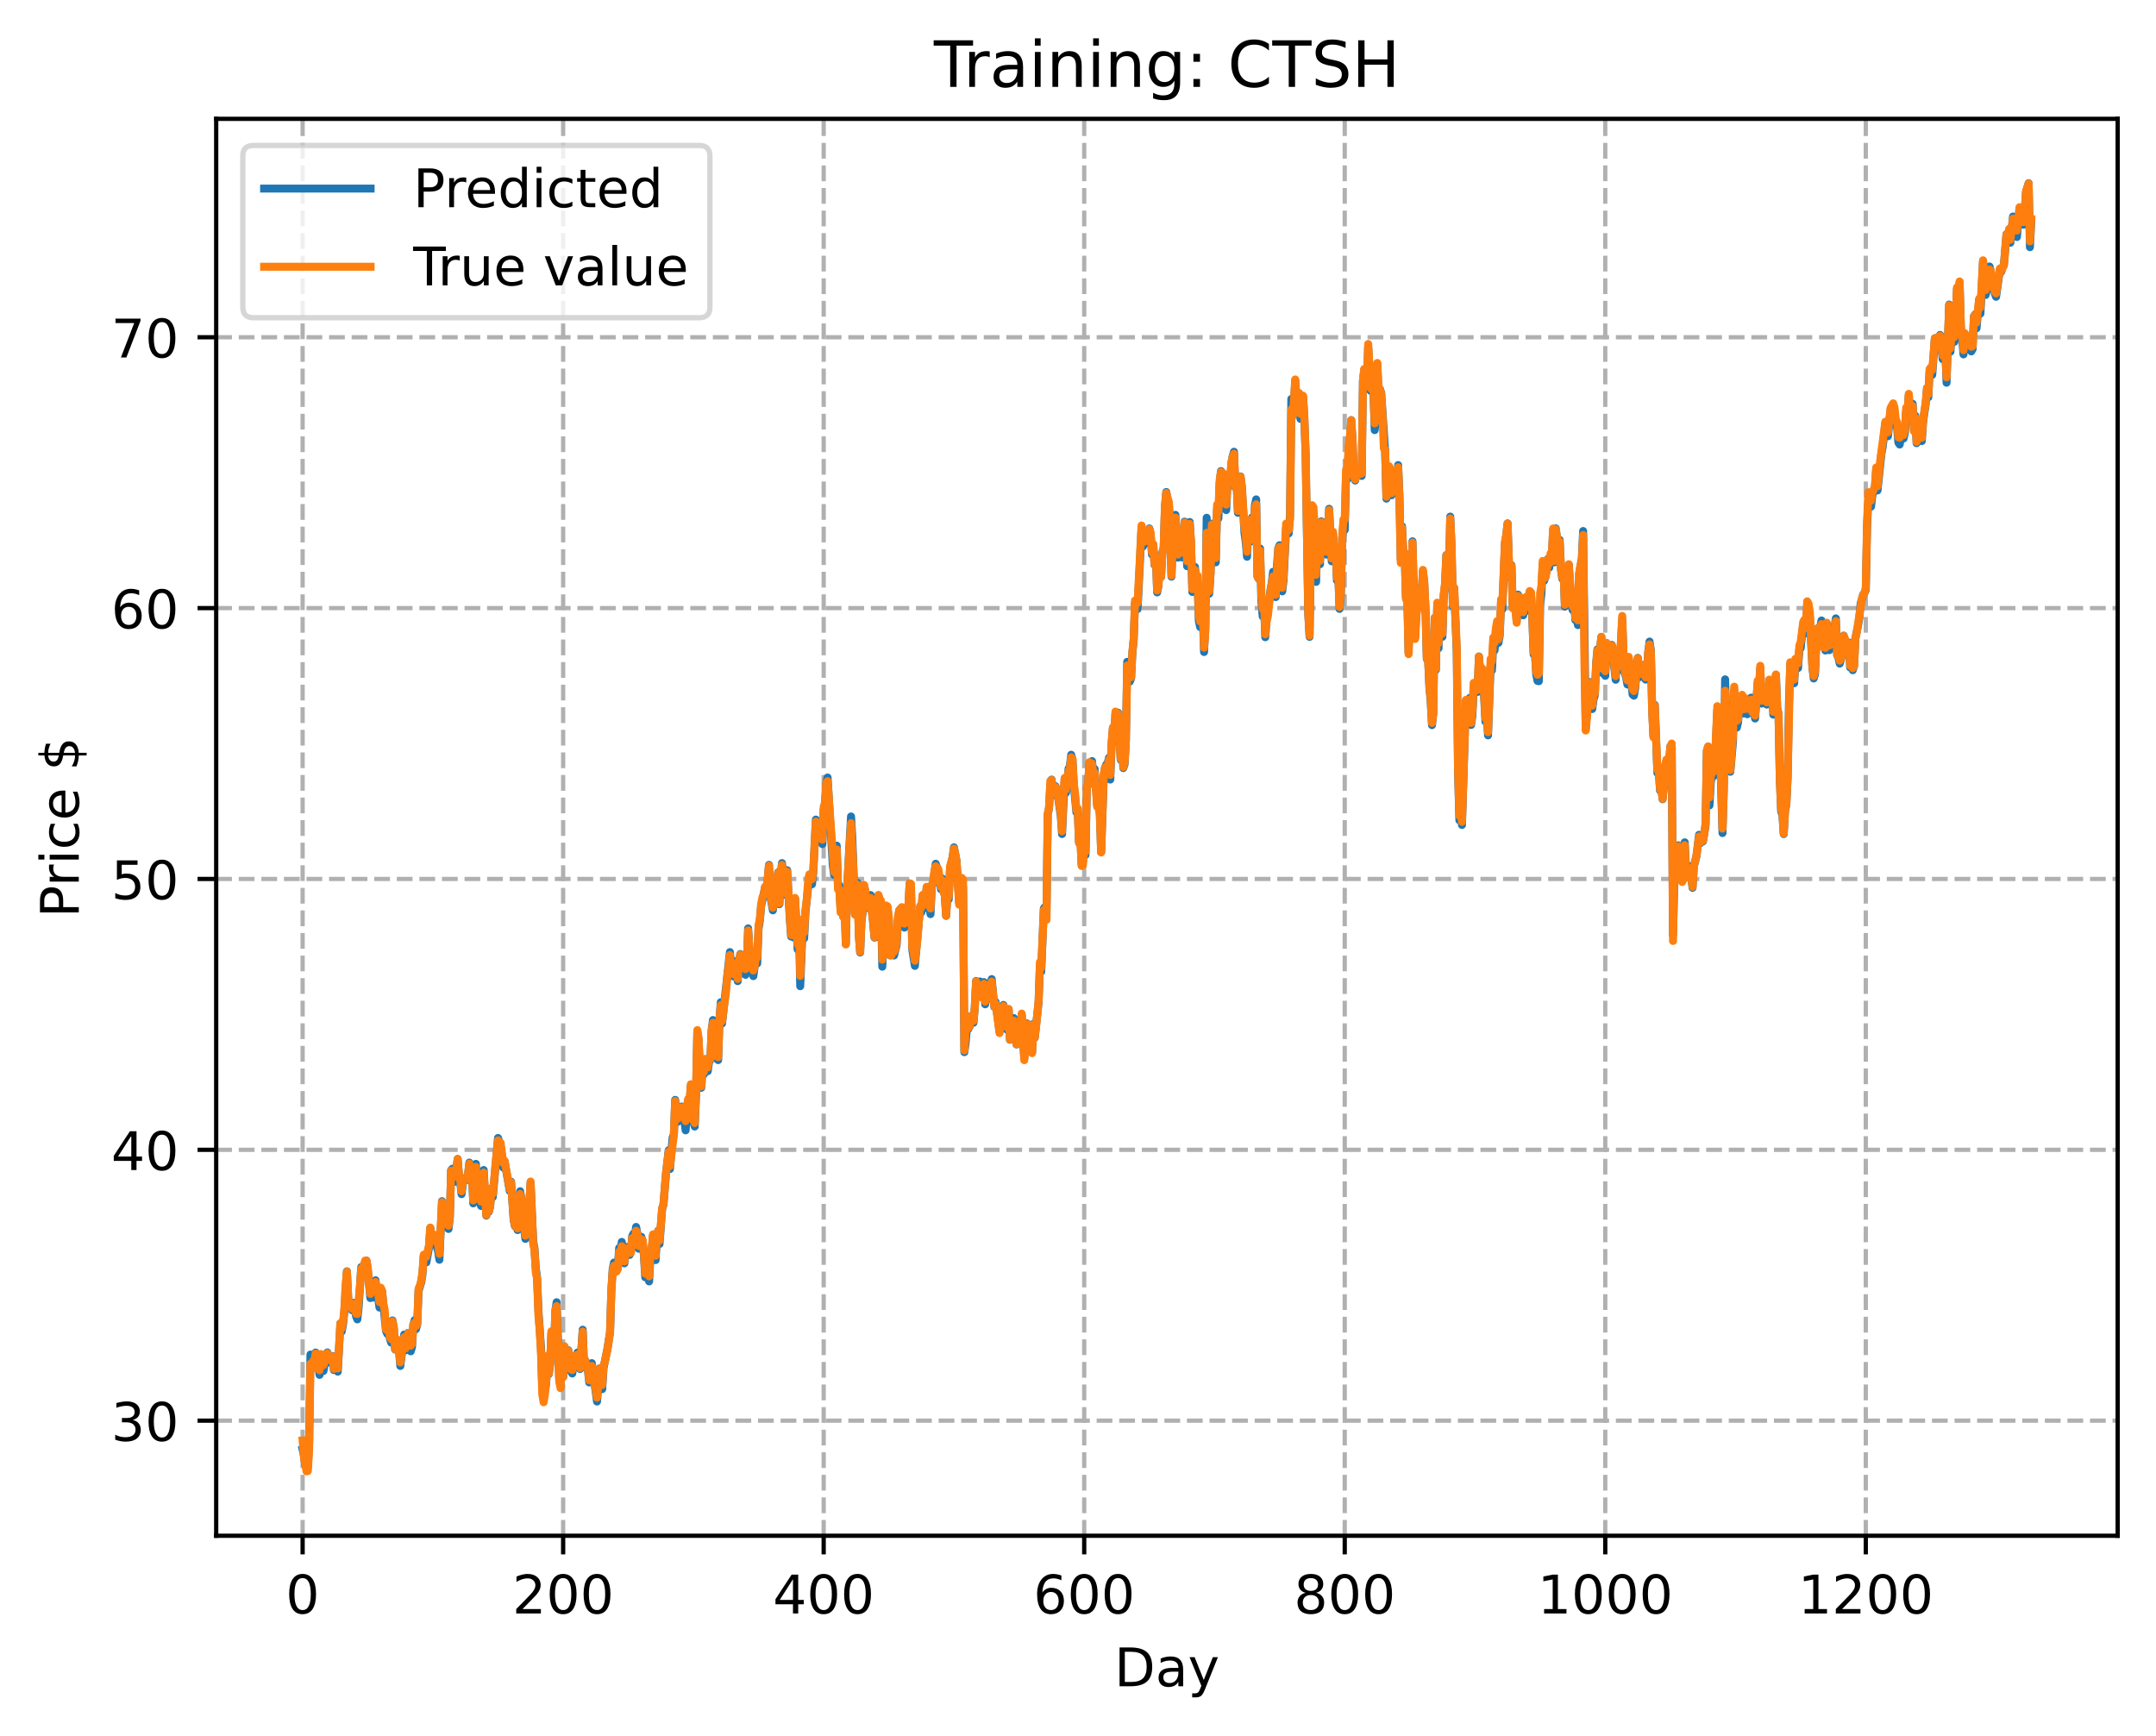 <?xml version="1.0" encoding="utf-8" standalone="no"?>
<!DOCTYPE svg PUBLIC "-//W3C//DTD SVG 1.1//EN"
  "http://www.w3.org/Graphics/SVG/1.1/DTD/svg11.dtd">
<!-- Created with matplotlib (https://matplotlib.org/) -->
<svg height="325.986pt" version="1.1" viewBox="0 0 404.923 325.986" width="404.923pt" xmlns="http://www.w3.org/2000/svg" xmlns:xlink="http://www.w3.org/1999/xlink">
 <defs>
  <style type="text/css">
*{stroke-linecap:butt;stroke-linejoin:round;}
  </style>
 </defs>
 <g id="figure_1">
  <g id="patch_1">
   <path d="M 0 325.986 
L 404.923 325.986 
L 404.923 0 
L 0 0 
z
" style="fill:#ffffff;"/>
  </g>
  <g id="axes_1">
   <g id="patch_2">
    <path d="M 40.603 288.43 
L 397.723 288.43 
L 397.723 22.318 
L 40.603 22.318 
z
" style="fill:#ffffff;"/>
   </g>
   <g id="matplotlib.axis_1">
    <g id="xtick_1">
     <g id="line2d_1">
      <path clip-path="url(#p6847bf95ca)" d="M 56.836 288.43 
L 56.836 22.318 
" style="fill:none;stroke:#b0b0b0;stroke-dasharray:2.96,1.28;stroke-dashoffset:0;stroke-width:0.8;"/>
     </g>
     <g id="line2d_2">
      <defs>
       <path d="M 0 0 
L 0 3.5 
" id="m5dd9f74dff" style="stroke:#000000;stroke-width:0.8;"/>
      </defs>
      <g>
       <use style="stroke:#000000;stroke-width:0.8;" x="56.836" xlink:href="#m5dd9f74dff" y="288.43"/>
      </g>
     </g>
     <g id="text_1">
      <!-- 0 -->
      <defs>
       <path d="M 31.781 66.406 
Q 24.172 66.406 20.328 58.906 
Q 16.5 51.422 16.5 36.375 
Q 16.5 21.391 20.328 13.891 
Q 24.172 6.391 31.781 6.391 
Q 39.453 6.391 43.281 13.891 
Q 47.125 21.391 47.125 36.375 
Q 47.125 51.422 43.281 58.906 
Q 39.453 66.406 31.781 66.406 
z
M 31.781 74.219 
Q 44.047 74.219 50.516 64.516 
Q 56.984 54.828 56.984 36.375 
Q 56.984 17.969 50.516 8.266 
Q 44.047 -1.422 31.781 -1.422 
Q 19.531 -1.422 13.062 8.266 
Q 6.594 17.969 6.594 36.375 
Q 6.594 54.828 13.062 64.516 
Q 19.531 74.219 31.781 74.219 
z
" id="DejaVuSans-48"/>
      </defs>
      <g transform="translate(53.655 303.029)scale(0.1 -0.1)">
       <use xlink:href="#DejaVuSans-48"/>
      </g>
     </g>
    </g>
    <g id="xtick_2">
     <g id="line2d_3">
      <path clip-path="url(#p6847bf95ca)" d="M 105.766 288.43 
L 105.766 22.318 
" style="fill:none;stroke:#b0b0b0;stroke-dasharray:2.96,1.28;stroke-dashoffset:0;stroke-width:0.8;"/>
     </g>
     <g id="line2d_4">
      <g>
       <use style="stroke:#000000;stroke-width:0.8;" x="105.766" xlink:href="#m5dd9f74dff" y="288.43"/>
      </g>
     </g>
     <g id="text_2">
      <!-- 200 -->
      <defs>
       <path d="M 19.188 8.297 
L 53.609 8.297 
L 53.609 0 
L 7.328 0 
L 7.328 8.297 
Q 12.938 14.109 22.625 23.891 
Q 32.328 33.688 34.812 36.531 
Q 39.547 41.844 41.422 45.531 
Q 43.312 49.219 43.312 52.781 
Q 43.312 58.594 39.234 62.25 
Q 35.156 65.922 28.609 65.922 
Q 23.969 65.922 18.812 64.312 
Q 13.672 62.703 7.812 59.422 
L 7.812 69.391 
Q 13.766 71.781 18.938 73 
Q 24.125 74.219 28.422 74.219 
Q 39.75 74.219 46.484 68.547 
Q 53.219 62.891 53.219 53.422 
Q 53.219 48.922 51.531 44.891 
Q 49.859 40.875 45.406 35.406 
Q 44.188 33.984 37.641 27.219 
Q 31.109 20.453 19.188 8.297 
z
" id="DejaVuSans-50"/>
      </defs>
      <g transform="translate(96.223 303.029)scale(0.1 -0.1)">
       <use xlink:href="#DejaVuSans-50"/>
       <use x="63.623" xlink:href="#DejaVuSans-48"/>
       <use x="127.246" xlink:href="#DejaVuSans-48"/>
      </g>
     </g>
    </g>
    <g id="xtick_3">
     <g id="line2d_5">
      <path clip-path="url(#p6847bf95ca)" d="M 154.697 288.43 
L 154.697 22.318 
" style="fill:none;stroke:#b0b0b0;stroke-dasharray:2.96,1.28;stroke-dashoffset:0;stroke-width:0.8;"/>
     </g>
     <g id="line2d_6">
      <g>
       <use style="stroke:#000000;stroke-width:0.8;" x="154.697" xlink:href="#m5dd9f74dff" y="288.43"/>
      </g>
     </g>
     <g id="text_3">
      <!-- 400 -->
      <defs>
       <path d="M 37.797 64.312 
L 12.891 25.391 
L 37.797 25.391 
z
M 35.203 72.906 
L 47.609 72.906 
L 47.609 25.391 
L 58.016 25.391 
L 58.016 17.188 
L 47.609 17.188 
L 47.609 0 
L 37.797 0 
L 37.797 17.188 
L 4.891 17.188 
L 4.891 26.703 
z
" id="DejaVuSans-52"/>
      </defs>
      <g transform="translate(145.153 303.029)scale(0.1 -0.1)">
       <use xlink:href="#DejaVuSans-52"/>
       <use x="63.623" xlink:href="#DejaVuSans-48"/>
       <use x="127.246" xlink:href="#DejaVuSans-48"/>
      </g>
     </g>
    </g>
    <g id="xtick_4">
     <g id="line2d_7">
      <path clip-path="url(#p6847bf95ca)" d="M 203.628 288.43 
L 203.628 22.318 
" style="fill:none;stroke:#b0b0b0;stroke-dasharray:2.96,1.28;stroke-dashoffset:0;stroke-width:0.8;"/>
     </g>
     <g id="line2d_8">
      <g>
       <use style="stroke:#000000;stroke-width:0.8;" x="203.628" xlink:href="#m5dd9f74dff" y="288.43"/>
      </g>
     </g>
     <g id="text_4">
      <!-- 600 -->
      <defs>
       <path d="M 33.016 40.375 
Q 26.375 40.375 22.484 35.828 
Q 18.609 31.297 18.609 23.391 
Q 18.609 15.531 22.484 10.953 
Q 26.375 6.391 33.016 6.391 
Q 39.656 6.391 43.531 10.953 
Q 47.406 15.531 47.406 23.391 
Q 47.406 31.297 43.531 35.828 
Q 39.656 40.375 33.016 40.375 
z
M 52.594 71.297 
L 52.594 62.312 
Q 48.875 64.062 45.094 64.984 
Q 41.312 65.922 37.594 65.922 
Q 27.828 65.922 22.672 59.328 
Q 17.531 52.734 16.797 39.406 
Q 19.672 43.656 24.016 45.922 
Q 28.375 48.188 33.594 48.188 
Q 44.578 48.188 50.953 41.516 
Q 57.328 34.859 57.328 23.391 
Q 57.328 12.156 50.688 5.359 
Q 44.047 -1.422 33.016 -1.422 
Q 20.359 -1.422 13.672 8.266 
Q 6.984 17.969 6.984 36.375 
Q 6.984 53.656 15.188 63.938 
Q 23.391 74.219 37.203 74.219 
Q 40.922 74.219 44.703 73.484 
Q 48.484 72.75 52.594 71.297 
z
" id="DejaVuSans-54"/>
      </defs>
      <g transform="translate(194.084 303.029)scale(0.1 -0.1)">
       <use xlink:href="#DejaVuSans-54"/>
       <use x="63.623" xlink:href="#DejaVuSans-48"/>
       <use x="127.246" xlink:href="#DejaVuSans-48"/>
      </g>
     </g>
    </g>
    <g id="xtick_5">
     <g id="line2d_9">
      <path clip-path="url(#p6847bf95ca)" d="M 252.558 288.43 
L 252.558 22.318 
" style="fill:none;stroke:#b0b0b0;stroke-dasharray:2.96,1.28;stroke-dashoffset:0;stroke-width:0.8;"/>
     </g>
     <g id="line2d_10">
      <g>
       <use style="stroke:#000000;stroke-width:0.8;" x="252.558" xlink:href="#m5dd9f74dff" y="288.43"/>
      </g>
     </g>
     <g id="text_5">
      <!-- 800 -->
      <defs>
       <path d="M 31.781 34.625 
Q 24.75 34.625 20.719 30.859 
Q 16.703 27.094 16.703 20.516 
Q 16.703 13.922 20.719 10.156 
Q 24.75 6.391 31.781 6.391 
Q 38.812 6.391 42.859 10.172 
Q 46.922 13.969 46.922 20.516 
Q 46.922 27.094 42.891 30.859 
Q 38.875 34.625 31.781 34.625 
z
M 21.922 38.812 
Q 15.578 40.375 12.031 44.719 
Q 8.5 49.078 8.5 55.328 
Q 8.5 64.062 14.719 69.141 
Q 20.953 74.219 31.781 74.219 
Q 42.672 74.219 48.875 69.141 
Q 55.078 64.062 55.078 55.328 
Q 55.078 49.078 51.531 44.719 
Q 48 40.375 41.703 38.812 
Q 48.828 37.156 52.797 32.312 
Q 56.781 27.484 56.781 20.516 
Q 56.781 9.906 50.312 4.234 
Q 43.844 -1.422 31.781 -1.422 
Q 19.734 -1.422 13.25 4.234 
Q 6.781 9.906 6.781 20.516 
Q 6.781 27.484 10.781 32.312 
Q 14.797 37.156 21.922 38.812 
z
M 18.312 54.391 
Q 18.312 48.734 21.844 45.562 
Q 25.391 42.391 31.781 42.391 
Q 38.141 42.391 41.719 45.562 
Q 45.312 48.734 45.312 54.391 
Q 45.312 60.062 41.719 63.234 
Q 38.141 66.406 31.781 66.406 
Q 25.391 66.406 21.844 63.234 
Q 18.312 60.062 18.312 54.391 
z
" id="DejaVuSans-56"/>
      </defs>
      <g transform="translate(243.015 303.029)scale(0.1 -0.1)">
       <use xlink:href="#DejaVuSans-56"/>
       <use x="63.623" xlink:href="#DejaVuSans-48"/>
       <use x="127.246" xlink:href="#DejaVuSans-48"/>
      </g>
     </g>
    </g>
    <g id="xtick_6">
     <g id="line2d_11">
      <path clip-path="url(#p6847bf95ca)" d="M 301.489 288.43 
L 301.489 22.318 
" style="fill:none;stroke:#b0b0b0;stroke-dasharray:2.96,1.28;stroke-dashoffset:0;stroke-width:0.8;"/>
     </g>
     <g id="line2d_12">
      <g>
       <use style="stroke:#000000;stroke-width:0.8;" x="301.489" xlink:href="#m5dd9f74dff" y="288.43"/>
      </g>
     </g>
     <g id="text_6">
      <!-- 1000 -->
      <defs>
       <path d="M 12.406 8.297 
L 28.516 8.297 
L 28.516 63.922 
L 10.984 60.406 
L 10.984 69.391 
L 28.422 72.906 
L 38.281 72.906 
L 38.281 8.297 
L 54.391 8.297 
L 54.391 0 
L 12.406 0 
z
" id="DejaVuSans-49"/>
      </defs>
      <g transform="translate(288.764 303.029)scale(0.1 -0.1)">
       <use xlink:href="#DejaVuSans-49"/>
       <use x="63.623" xlink:href="#DejaVuSans-48"/>
       <use x="127.246" xlink:href="#DejaVuSans-48"/>
       <use x="190.869" xlink:href="#DejaVuSans-48"/>
      </g>
     </g>
    </g>
    <g id="xtick_7">
     <g id="line2d_13">
      <path clip-path="url(#p6847bf95ca)" d="M 350.419 288.43 
L 350.419 22.318 
" style="fill:none;stroke:#b0b0b0;stroke-dasharray:2.96,1.28;stroke-dashoffset:0;stroke-width:0.8;"/>
     </g>
     <g id="line2d_14">
      <g>
       <use style="stroke:#000000;stroke-width:0.8;" x="350.419" xlink:href="#m5dd9f74dff" y="288.43"/>
      </g>
     </g>
     <g id="text_7">
      <!-- 1200 -->
      <g transform="translate(337.694 303.029)scale(0.1 -0.1)">
       <use xlink:href="#DejaVuSans-49"/>
       <use x="63.623" xlink:href="#DejaVuSans-50"/>
       <use x="127.246" xlink:href="#DejaVuSans-48"/>
       <use x="190.869" xlink:href="#DejaVuSans-48"/>
      </g>
     </g>
    </g>
    <g id="text_8">
     <!-- Day -->
     <defs>
      <path d="M 19.672 64.797 
L 19.672 8.109 
L 31.594 8.109 
Q 46.688 8.109 53.688 14.938 
Q 60.688 21.781 60.688 36.531 
Q 60.688 51.172 53.688 57.984 
Q 46.688 64.797 31.594 64.797 
z
M 9.812 72.906 
L 30.078 72.906 
Q 51.266 72.906 61.172 64.094 
Q 71.094 55.281 71.094 36.531 
Q 71.094 17.672 61.125 8.828 
Q 51.172 0 30.078 0 
L 9.812 0 
z
" id="DejaVuSans-68"/>
      <path d="M 34.281 27.484 
Q 23.391 27.484 19.188 25 
Q 14.984 22.516 14.984 16.5 
Q 14.984 11.719 18.141 8.906 
Q 21.297 6.109 26.703 6.109 
Q 34.188 6.109 38.703 11.406 
Q 43.219 16.703 43.219 25.484 
L 43.219 27.484 
z
M 52.203 31.203 
L 52.203 0 
L 43.219 0 
L 43.219 8.297 
Q 40.141 3.328 35.547 0.953 
Q 30.953 -1.422 24.312 -1.422 
Q 15.922 -1.422 10.953 3.297 
Q 6 8.016 6 15.922 
Q 6 25.141 12.172 29.828 
Q 18.359 34.516 30.609 34.516 
L 43.219 34.516 
L 43.219 35.406 
Q 43.219 41.609 39.141 45 
Q 35.062 48.391 27.688 48.391 
Q 23 48.391 18.547 47.266 
Q 14.109 46.141 10.016 43.891 
L 10.016 52.203 
Q 14.938 54.109 19.578 55.047 
Q 24.219 56 28.609 56 
Q 40.484 56 46.344 49.844 
Q 52.203 43.703 52.203 31.203 
z
" id="DejaVuSans-97"/>
      <path d="M 32.172 -5.078 
Q 28.375 -14.844 24.75 -17.812 
Q 21.141 -20.797 15.094 -20.797 
L 7.906 -20.797 
L 7.906 -13.281 
L 13.188 -13.281 
Q 16.891 -13.281 18.938 -11.516 
Q 21 -9.766 23.484 -3.219 
L 25.094 0.875 
L 2.984 54.688 
L 12.5 54.688 
L 29.594 11.922 
L 46.688 54.688 
L 56.203 54.688 
z
" id="DejaVuSans-121"/>
     </defs>
     <g transform="translate(209.29 316.707)scale(0.1 -0.1)">
      <use xlink:href="#DejaVuSans-68"/>
      <use x="77.002" xlink:href="#DejaVuSans-97"/>
      <use x="138.281" xlink:href="#DejaVuSans-121"/>
     </g>
    </g>
   </g>
   <g id="matplotlib.axis_2">
    <g id="ytick_1">
     <g id="line2d_15">
      <path clip-path="url(#p6847bf95ca)" d="M 40.603 266.821 
L 397.723 266.821 
" style="fill:none;stroke:#b0b0b0;stroke-dasharray:2.96,1.28;stroke-dashoffset:0;stroke-width:0.8;"/>
     </g>
     <g id="line2d_16">
      <defs>
       <path d="M 0 0 
L -3.5 0 
" id="m8de01ef1ef" style="stroke:#000000;stroke-width:0.8;"/>
      </defs>
      <g>
       <use style="stroke:#000000;stroke-width:0.8;" x="40.603" xlink:href="#m8de01ef1ef" y="266.821"/>
      </g>
     </g>
     <g id="text_9">
      <!-- 30 -->
      <defs>
       <path d="M 40.578 39.312 
Q 47.656 37.797 51.625 33 
Q 55.609 28.219 55.609 21.188 
Q 55.609 10.406 48.188 4.484 
Q 40.766 -1.422 27.094 -1.422 
Q 22.516 -1.422 17.656 -0.516 
Q 12.797 0.391 7.625 2.203 
L 7.625 11.719 
Q 11.719 9.328 16.594 8.109 
Q 21.484 6.891 26.812 6.891 
Q 36.078 6.891 40.938 10.547 
Q 45.797 14.203 45.797 21.188 
Q 45.797 27.641 41.281 31.266 
Q 36.766 34.906 28.719 34.906 
L 20.219 34.906 
L 20.219 43.016 
L 29.109 43.016 
Q 36.375 43.016 40.234 45.922 
Q 44.094 48.828 44.094 54.297 
Q 44.094 59.906 40.109 62.906 
Q 36.141 65.922 28.719 65.922 
Q 24.656 65.922 20.016 65.031 
Q 15.375 64.156 9.812 62.312 
L 9.812 71.094 
Q 15.438 72.656 20.344 73.438 
Q 25.25 74.219 29.594 74.219 
Q 40.828 74.219 47.359 69.109 
Q 53.906 64.016 53.906 55.328 
Q 53.906 49.266 50.438 45.094 
Q 46.969 40.922 40.578 39.312 
z
" id="DejaVuSans-51"/>
      </defs>
      <g transform="translate(20.878 270.62)scale(0.1 -0.1)">
       <use xlink:href="#DejaVuSans-51"/>
       <use x="63.623" xlink:href="#DejaVuSans-48"/>
      </g>
     </g>
    </g>
    <g id="ytick_2">
     <g id="line2d_17">
      <path clip-path="url(#p6847bf95ca)" d="M 40.603 215.95 
L 397.723 215.95 
" style="fill:none;stroke:#b0b0b0;stroke-dasharray:2.96,1.28;stroke-dashoffset:0;stroke-width:0.8;"/>
     </g>
     <g id="line2d_18">
      <g>
       <use style="stroke:#000000;stroke-width:0.8;" x="40.603" xlink:href="#m8de01ef1ef" y="215.95"/>
      </g>
     </g>
     <g id="text_10">
      <!-- 40 -->
      <g transform="translate(20.878 219.75)scale(0.1 -0.1)">
       <use xlink:href="#DejaVuSans-52"/>
       <use x="63.623" xlink:href="#DejaVuSans-48"/>
      </g>
     </g>
    </g>
    <g id="ytick_3">
     <g id="line2d_19">
      <path clip-path="url(#p6847bf95ca)" d="M 40.603 165.079 
L 397.723 165.079 
" style="fill:none;stroke:#b0b0b0;stroke-dasharray:2.96,1.28;stroke-dashoffset:0;stroke-width:0.8;"/>
     </g>
     <g id="line2d_20">
      <g>
       <use style="stroke:#000000;stroke-width:0.8;" x="40.603" xlink:href="#m8de01ef1ef" y="165.079"/>
      </g>
     </g>
     <g id="text_11">
      <!-- 50 -->
      <defs>
       <path d="M 10.797 72.906 
L 49.516 72.906 
L 49.516 64.594 
L 19.828 64.594 
L 19.828 46.734 
Q 21.969 47.469 24.109 47.828 
Q 26.266 48.188 28.422 48.188 
Q 40.625 48.188 47.75 41.5 
Q 54.891 34.812 54.891 23.391 
Q 54.891 11.625 47.562 5.094 
Q 40.234 -1.422 26.906 -1.422 
Q 22.312 -1.422 17.547 -0.641 
Q 12.797 0.141 7.719 1.703 
L 7.719 11.625 
Q 12.109 9.234 16.797 8.062 
Q 21.484 6.891 26.703 6.891 
Q 35.156 6.891 40.078 11.328 
Q 45.016 15.766 45.016 23.391 
Q 45.016 31 40.078 35.438 
Q 35.156 39.891 26.703 39.891 
Q 22.75 39.891 18.812 39.016 
Q 14.891 38.141 10.797 36.281 
z
" id="DejaVuSans-53"/>
      </defs>
      <g transform="translate(20.878 168.879)scale(0.1 -0.1)">
       <use xlink:href="#DejaVuSans-53"/>
       <use x="63.623" xlink:href="#DejaVuSans-48"/>
      </g>
     </g>
    </g>
    <g id="ytick_4">
     <g id="line2d_21">
      <path clip-path="url(#p6847bf95ca)" d="M 40.603 114.209 
L 397.723 114.209 
" style="fill:none;stroke:#b0b0b0;stroke-dasharray:2.96,1.28;stroke-dashoffset:0;stroke-width:0.8;"/>
     </g>
     <g id="line2d_22">
      <g>
       <use style="stroke:#000000;stroke-width:0.8;" x="40.603" xlink:href="#m8de01ef1ef" y="114.209"/>
      </g>
     </g>
     <g id="text_12">
      <!-- 60 -->
      <g transform="translate(20.878 118.008)scale(0.1 -0.1)">
       <use xlink:href="#DejaVuSans-54"/>
       <use x="63.623" xlink:href="#DejaVuSans-48"/>
      </g>
     </g>
    </g>
    <g id="ytick_5">
     <g id="line2d_23">
      <path clip-path="url(#p6847bf95ca)" d="M 40.603 63.338 
L 397.723 63.338 
" style="fill:none;stroke:#b0b0b0;stroke-dasharray:2.96,1.28;stroke-dashoffset:0;stroke-width:0.8;"/>
     </g>
     <g id="line2d_24">
      <g>
       <use style="stroke:#000000;stroke-width:0.8;" x="40.603" xlink:href="#m8de01ef1ef" y="63.338"/>
      </g>
     </g>
     <g id="text_13">
      <!-- 70 -->
      <defs>
       <path d="M 8.203 72.906 
L 55.078 72.906 
L 55.078 68.703 
L 28.609 0 
L 18.312 0 
L 43.219 64.594 
L 8.203 64.594 
z
" id="DejaVuSans-55"/>
      </defs>
      <g transform="translate(20.878 67.137)scale(0.1 -0.1)">
       <use xlink:href="#DejaVuSans-55"/>
       <use x="63.623" xlink:href="#DejaVuSans-48"/>
      </g>
     </g>
    </g>
    <g id="text_14">
     <!-- Price $ -->
     <defs>
      <path d="M 19.672 64.797 
L 19.672 37.406 
L 32.078 37.406 
Q 38.969 37.406 42.719 40.969 
Q 46.484 44.531 46.484 51.125 
Q 46.484 57.672 42.719 61.234 
Q 38.969 64.797 32.078 64.797 
z
M 9.812 72.906 
L 32.078 72.906 
Q 44.344 72.906 50.609 67.359 
Q 56.891 61.812 56.891 51.125 
Q 56.891 40.328 50.609 34.812 
Q 44.344 29.297 32.078 29.297 
L 19.672 29.297 
L 19.672 0 
L 9.812 0 
z
" id="DejaVuSans-80"/>
      <path d="M 41.109 46.297 
Q 39.594 47.172 37.812 47.578 
Q 36.031 48 33.891 48 
Q 26.266 48 22.188 43.047 
Q 18.109 38.094 18.109 28.812 
L 18.109 0 
L 9.078 0 
L 9.078 54.688 
L 18.109 54.688 
L 18.109 46.188 
Q 20.953 51.172 25.484 53.578 
Q 30.031 56 36.531 56 
Q 37.453 56 38.578 55.875 
Q 39.703 55.766 41.062 55.516 
z
" id="DejaVuSans-114"/>
      <path d="M 9.422 54.688 
L 18.406 54.688 
L 18.406 0 
L 9.422 0 
z
M 9.422 75.984 
L 18.406 75.984 
L 18.406 64.594 
L 9.422 64.594 
z
" id="DejaVuSans-105"/>
      <path d="M 48.781 52.594 
L 48.781 44.188 
Q 44.969 46.297 41.141 47.344 
Q 37.312 48.391 33.406 48.391 
Q 24.656 48.391 19.812 42.844 
Q 14.984 37.312 14.984 27.297 
Q 14.984 17.281 19.812 11.734 
Q 24.656 6.203 33.406 6.203 
Q 37.312 6.203 41.141 7.25 
Q 44.969 8.297 48.781 10.406 
L 48.781 2.094 
Q 45.016 0.344 40.984 -0.531 
Q 36.969 -1.422 32.422 -1.422 
Q 20.062 -1.422 12.781 6.344 
Q 5.516 14.109 5.516 27.297 
Q 5.516 40.672 12.859 48.328 
Q 20.219 56 33.016 56 
Q 37.156 56 41.109 55.141 
Q 45.062 54.297 48.781 52.594 
z
" id="DejaVuSans-99"/>
      <path d="M 56.203 29.594 
L 56.203 25.203 
L 14.891 25.203 
Q 15.484 15.922 20.484 11.062 
Q 25.484 6.203 34.422 6.203 
Q 39.594 6.203 44.453 7.469 
Q 49.312 8.734 54.109 11.281 
L 54.109 2.781 
Q 49.266 0.734 44.188 -0.344 
Q 39.109 -1.422 33.891 -1.422 
Q 20.797 -1.422 13.156 6.188 
Q 5.516 13.812 5.516 26.812 
Q 5.516 40.234 12.766 48.109 
Q 20.016 56 32.328 56 
Q 43.359 56 49.781 48.891 
Q 56.203 41.797 56.203 29.594 
z
M 47.219 32.234 
Q 47.125 39.594 43.094 43.984 
Q 39.062 48.391 32.422 48.391 
Q 24.906 48.391 20.391 44.141 
Q 15.875 39.891 15.188 32.172 
z
" id="DejaVuSans-101"/>
      <path id="DejaVuSans-32"/>
      <path d="M 33.797 -14.703 
L 28.906 -14.703 
L 28.859 0 
Q 23.734 0.094 18.609 1.188 
Q 13.484 2.297 8.297 4.5 
L 8.297 13.281 
Q 13.281 10.156 18.375 8.562 
Q 23.484 6.984 28.906 6.938 
L 28.906 29.203 
Q 18.109 30.953 13.203 35.156 
Q 8.297 39.359 8.297 46.688 
Q 8.297 54.641 13.625 59.219 
Q 18.953 63.812 28.906 64.5 
L 28.906 75.984 
L 33.797 75.984 
L 33.797 64.656 
Q 38.328 64.453 42.578 63.688 
Q 46.828 62.938 50.875 61.625 
L 50.875 53.078 
Q 46.828 55.125 42.547 56.25 
Q 38.281 57.375 33.797 57.562 
L 33.797 36.719 
Q 44.875 35.016 50.094 30.609 
Q 55.328 26.219 55.328 18.609 
Q 55.328 10.359 49.781 5.594 
Q 44.234 0.828 33.797 0.094 
z
M 28.906 37.594 
L 28.906 57.625 
Q 23.25 56.984 20.266 54.391 
Q 17.281 51.812 17.281 47.516 
Q 17.281 43.312 20.031 40.969 
Q 22.797 38.625 28.906 37.594 
z
M 33.797 28.219 
L 33.797 7.078 
Q 39.984 7.906 43.141 10.594 
Q 46.297 13.281 46.297 17.672 
Q 46.297 21.969 43.281 24.5 
Q 40.281 27.047 33.797 28.219 
z
" id="DejaVuSans-36"/>
     </defs>
     <g transform="translate(14.798 172.342)rotate(-90)scale(0.1 -0.1)">
      <use xlink:href="#DejaVuSans-80"/>
      <use x="58.553" xlink:href="#DejaVuSans-114"/>
      <use x="99.666" xlink:href="#DejaVuSans-105"/>
      <use x="127.449" xlink:href="#DejaVuSans-99"/>
      <use x="182.43" xlink:href="#DejaVuSans-101"/>
      <use x="243.953" xlink:href="#DejaVuSans-32"/>
      <use x="275.74" xlink:href="#DejaVuSans-36"/>
     </g>
    </g>
   </g>
   <g id="line2d_25">
    <path clip-path="url(#p6847bf95ca)" d="M 56.836 272.242 
L 57.081 273.29 
L 57.325 275.15 
L 57.57 275.54 
L 57.814 275.577 
L 58.059 270.867 
L 58.304 254.404 
L 58.548 256.656 
L 58.793 256.792 
L 59.282 254.02 
L 59.527 254.41 
L 60.016 258.223 
L 60.261 254.604 
L 60.75 257.495 
L 61.24 254.809 
L 61.484 254.007 
L 61.974 255.875 
L 62.218 256.009 
L 62.463 254.691 
L 62.708 257.317 
L 62.952 255.822 
L 63.197 256.273 
L 63.441 257.614 
L 63.931 248.569 
L 64.175 250.096 
L 64.42 248.792 
L 64.665 246.487 
L 65.154 238.773 
L 65.399 243.791 
L 65.643 244.917 
L 65.888 245.223 
L 66.133 246.082 
L 66.377 244.693 
L 66.622 245.421 
L 66.867 247.197 
L 67.111 247.796 
L 67.356 245.533 
L 67.845 237.968 
L 68.09 239.186 
L 68.579 237.043 
L 68.824 236.767 
L 69.069 238.393 
L 69.558 243.79 
L 69.802 242.136 
L 70.047 243.695 
L 70.292 242.429 
L 70.536 240.454 
L 70.781 243.074 
L 71.026 243.869 
L 71.27 245.577 
L 71.515 242.283 
L 71.76 242.585 
L 72.494 249.965 
L 72.738 250.521 
L 72.983 248.262 
L 73.228 251.434 
L 73.472 252.163 
L 73.717 247.992 
L 73.962 249.527 
L 74.206 253.457 
L 74.451 251.538 
L 74.696 252.143 
L 74.94 253.767 
L 75.185 256.546 
L 75.919 250.638 
L 76.163 253.608 
L 76.408 252.91 
L 76.653 250.327 
L 77.142 253.793 
L 77.387 252.972 
L 77.631 248.821 
L 77.876 247.934 
L 78.121 249.644 
L 78.365 248.737 
L 78.61 242.454 
L 79.099 240.887 
L 79.344 239.409 
L 79.589 235.878 
L 79.833 236.311 
L 80.078 237.09 
L 80.567 234.35 
L 80.812 230.654 
L 81.056 233.58 
L 81.301 232.371 
L 81.546 231.994 
L 81.79 233.69 
L 82.035 234.189 
L 82.28 235.023 
L 82.524 236.596 
L 83.014 225.596 
L 83.258 228.255 
L 83.503 228.999 
L 83.748 227.406 
L 83.992 230.178 
L 84.237 230.816 
L 84.482 228.772 
L 84.726 219.774 
L 84.971 219.498 
L 85.216 221.312 
L 85.46 221.947 
L 85.95 217.681 
L 86.194 220.744 
L 86.439 222.063 
L 86.684 224.274 
L 86.928 222.282 
L 87.417 221.283 
L 87.662 221.032 
L 87.907 220.519 
L 88.151 218.353 
L 88.396 221.81 
L 88.641 220.295 
L 88.885 226.011 
L 89.13 220.271 
L 89.375 218.59 
L 89.619 223.228 
L 89.864 224.97 
L 90.353 226.499 
L 90.598 224.193 
L 90.843 219.746 
L 91.332 228.309 
L 91.577 224.94 
L 91.821 227.576 
L 92.066 226.541 
L 92.311 223.198 
L 92.555 224.819 
L 93.534 213.73 
L 94.023 215.35 
L 94.512 219.283 
L 94.757 218.094 
L 95.736 223.669 
L 95.98 221.92 
L 96.47 229.127 
L 96.714 230.295 
L 96.959 229.364 
L 97.204 231.02 
L 97.448 225.023 
L 97.693 223.726 
L 97.938 225.185 
L 98.182 228.744 
L 98.672 232.677 
L 98.916 230.12 
L 99.161 230.574 
L 99.65 222.165 
L 100.139 233.138 
L 100.384 234.471 
L 100.629 238.249 
L 100.873 239.989 
L 101.118 246.047 
L 101.607 253.166 
L 101.852 260.601 
L 102.097 262.527 
L 102.341 261.389 
L 102.586 259.662 
L 102.831 254.967 
L 103.075 258.072 
L 103.32 256.233 
L 103.565 250.363 
L 104.054 254.268 
L 104.299 246.244 
L 104.543 244.572 
L 105.032 258.819 
L 105.277 260.227 
L 105.522 255.64 
L 105.766 258.586 
L 106.011 253.218 
L 106.256 255.338 
L 106.5 255.007 
L 106.745 253.592 
L 106.99 256.392 
L 107.234 257.56 
L 107.479 257.963 
L 107.968 254.659 
L 108.213 255.231 
L 108.458 254.035 
L 108.702 254.669 
L 108.947 257.116 
L 109.436 249.738 
L 109.681 256.279 
L 109.926 255.482 
L 110.415 257.268 
L 110.66 259.639 
L 111.149 256.016 
L 112.127 263.224 
L 112.617 256.997 
L 113.106 260.894 
L 113.351 256.922 
L 114.085 253.319 
L 114.574 250.265 
L 114.819 242.543 
L 115.063 238.416 
L 115.308 237.133 
L 115.553 238.786 
L 116.042 237.844 
L 116.287 234.388 
L 116.531 235.014 
L 116.776 233.249 
L 117.265 237.272 
L 117.51 234.845 
L 117.754 234.203 
L 118.244 235.69 
L 118.488 235.193 
L 118.733 232.164 
L 118.978 231.705 
L 119.222 232.428 
L 119.467 230.434 
L 119.712 231.731 
L 119.956 234.523 
L 120.446 232.287 
L 120.69 233.099 
L 120.935 235.832 
L 121.18 239.889 
L 121.424 237.756 
L 121.914 240.666 
L 122.158 236.142 
L 122.403 234.836 
L 122.648 232.094 
L 122.892 232.876 
L 123.137 236.653 
L 123.381 232.348 
L 123.626 231.13 
L 123.871 233.636 
L 124.36 227.026 
L 124.605 226.257 
L 125.094 220.286 
L 125.583 216.042 
L 125.828 219.555 
L 126.317 213.689 
L 126.562 213.09 
L 126.807 206.573 
L 127.296 210.682 
L 127.541 209.936 
L 128.03 207.823 
L 128.519 210.326 
L 128.764 212.293 
L 129.253 206.719 
L 129.498 207.777 
L 129.742 203.982 
L 129.987 205.862 
L 130.232 210.555 
L 130.476 211.579 
L 130.721 205.718 
L 130.966 193.879 
L 131.21 195.408 
L 131.455 201.425 
L 131.7 204.307 
L 131.944 200.874 
L 132.189 201.782 
L 132.434 198.934 
L 132.678 199.587 
L 132.923 201.181 
L 133.168 199.497 
L 133.412 199.103 
L 133.657 193.492 
L 133.902 191.58 
L 134.146 197.168 
L 134.391 198.731 
L 134.636 196.839 
L 134.88 199.099 
L 135.125 191.525 
L 135.369 188.236 
L 135.614 192.233 
L 137.082 178.811 
L 137.327 181.341 
L 137.571 182.049 
L 137.816 183.396 
L 138.061 180.531 
L 138.55 184.274 
L 138.795 180.701 
L 139.039 179.18 
L 139.529 182.435 
L 139.773 181.053 
L 140.018 183.082 
L 140.263 181.292 
L 140.507 174.361 
L 140.752 178.234 
L 140.996 179.181 
L 141.241 182.402 
L 141.486 183.329 
L 141.975 179.76 
L 142.22 180.939 
L 142.464 174.451 
L 142.709 172.914 
L 142.954 170.152 
L 143.688 166.682 
L 143.932 168.093 
L 144.422 162.433 
L 144.666 168.309 
L 145.156 170.974 
L 145.645 165.257 
L 145.89 166.696 
L 146.134 163.839 
L 146.379 169.825 
L 146.624 164.298 
L 146.868 162.099 
L 147.357 167.336 
L 147.602 168.092 
L 147.847 163.441 
L 148.336 172.55 
L 148.581 175.891 
L 148.825 173.402 
L 149.07 176.059 
L 149.315 168.85 
L 149.804 178.304 
L 150.049 173.464 
L 150.293 185.221 
L 150.783 173.168 
L 151.027 176.235 
L 151.272 171.431 
L 152.006 164.415 
L 152.251 165.633 
L 152.495 166.079 
L 152.74 163.925 
L 153.229 153.929 
L 153.474 156.823 
L 153.718 156.518 
L 153.963 157.216 
L 154.208 154.919 
L 154.452 158.536 
L 154.697 152.177 
L 154.942 151.05 
L 155.186 147.014 
L 155.431 146.029 
L 156.41 162.542 
L 156.654 164.319 
L 156.899 159.586 
L 157.144 158.819 
L 157.388 166.482 
L 157.633 166.243 
L 157.878 170.808 
L 158.122 169.384 
L 158.367 172.058 
L 158.612 169.264 
L 158.856 177.266 
L 159.101 166.783 
L 159.835 153.346 
L 160.079 157.353 
L 160.569 171.5 
L 160.813 169.391 
L 161.058 165.811 
L 161.303 175.553 
L 161.547 178.895 
L 161.792 173.172 
L 162.037 171.128 
L 162.281 166.355 
L 162.526 167.525 
L 162.771 170.515 
L 163.015 169.394 
L 163.26 170.193 
L 163.505 168.103 
L 164.239 176.094 
L 164.483 176.004 
L 164.972 168.193 
L 165.462 170.71 
L 165.706 181.559 
L 165.951 176.642 
L 166.196 177.309 
L 166.44 170.427 
L 166.685 170.48 
L 166.93 172.866 
L 167.174 179.429 
L 167.419 179.17 
L 167.664 177.327 
L 167.908 179.455 
L 168.398 177.505 
L 168.642 172.727 
L 168.887 170.991 
L 169.376 170.506 
L 169.866 174.214 
L 170.11 173.075 
L 170.355 172.879 
L 170.6 170.662 
L 170.844 165.912 
L 171.089 166.259 
L 171.333 178.292 
L 171.823 181.406 
L 172.801 170.411 
L 173.046 171.335 
L 173.291 168.153 
L 173.535 168.832 
L 173.78 170.526 
L 174.025 167.001 
L 174.269 169.189 
L 174.514 169.777 
L 174.759 171.68 
L 175.003 166.498 
L 175.248 165.843 
L 175.737 162.221 
L 176.227 163.595 
L 176.716 167.007 
L 176.96 164.994 
L 177.205 167.337 
L 177.45 168.191 
L 177.694 172.001 
L 177.939 167.993 
L 178.184 168.914 
L 178.428 163.257 
L 178.918 160.974 
L 179.162 159.141 
L 179.652 161.709 
L 180.141 169.53 
L 180.386 168.683 
L 180.63 165.135 
L 180.875 166.646 
L 181.12 197.609 
L 181.364 195.829 
L 181.609 192.884 
L 181.854 193.293 
L 182.098 192.834 
L 182.343 190.839 
L 182.832 192.092 
L 183.077 189.259 
L 183.321 184.242 
L 183.566 185.631 
L 183.811 185.227 
L 184.055 184.339 
L 184.3 187.041 
L 184.545 186.25 
L 184.789 184.451 
L 185.034 188.619 
L 185.523 185.63 
L 185.768 185.286 
L 186.257 183.888 
L 186.747 189.127 
L 186.991 188.192 
L 187.725 193.707 
L 187.97 190.182 
L 188.215 191.804 
L 188.459 188.744 
L 188.948 192.87 
L 189.193 193.451 
L 189.438 189.566 
L 189.682 195.288 
L 189.927 191.776 
L 190.172 193.801 
L 190.416 191.214 
L 190.906 196.157 
L 191.15 193.272 
L 191.395 194.274 
L 191.64 196.125 
L 191.884 190.628 
L 192.374 198.742 
L 192.863 192.193 
L 193.352 195.825 
L 193.597 194.329 
L 193.842 197.591 
L 194.086 192.285 
L 194.331 194.924 
L 195.065 188.236 
L 195.309 181.319 
L 195.554 182.49 
L 196.043 170.618 
L 196.288 170.3 
L 196.533 172.662 
L 196.777 152.966 
L 197.022 151.836 
L 197.267 147.384 
L 197.511 146.423 
L 197.756 149.246 
L 198.245 147.671 
L 198.735 149.835 
L 199.224 153.222 
L 199.469 156.642 
L 199.958 146.297 
L 200.203 148.88 
L 200.692 144.364 
L 200.936 143.966 
L 201.181 141.752 
L 201.426 142.66 
L 201.67 147.336 
L 202.16 152.57 
L 202.404 151.886 
L 202.649 158.075 
L 202.894 156.565 
L 203.138 162.299 
L 203.383 161.887 
L 203.628 158.696 
L 203.872 160.584 
L 204.117 147.877 
L 204.362 147.458 
L 204.606 143.235 
L 204.851 143.643 
L 205.096 142.942 
L 205.34 145.41 
L 205.585 144.418 
L 206.074 151.32 
L 206.319 150.534 
L 206.563 152.629 
L 206.808 160.032 
L 207.297 145.84 
L 207.542 144.166 
L 207.787 143.572 
L 208.031 143.314 
L 208.276 142.327 
L 208.521 146.41 
L 208.765 140.032 
L 209.01 136.894 
L 209.255 139.018 
L 209.499 134.037 
L 209.744 134.692 
L 209.989 133.857 
L 210.478 142.704 
L 210.723 137.369 
L 210.967 144.257 
L 211.212 143.546 
L 211.457 139.042 
L 211.701 124.303 
L 212.191 128.009 
L 212.435 127.383 
L 212.68 122.569 
L 212.924 120.095 
L 213.169 113.218 
L 213.658 114.383 
L 214.392 99.403 
L 214.637 102.66 
L 214.882 102.202 
L 215.371 99.807 
L 215.616 101.694 
L 215.86 99.244 
L 216.105 100.416 
L 216.35 104.134 
L 216.594 102.271 
L 216.839 106.116 
L 217.084 104.347 
L 217.328 111.26 
L 217.573 110.016 
L 217.818 105.578 
L 218.062 108.358 
L 218.307 103.705 
L 218.551 103.015 
L 218.796 95.178 
L 219.041 92.405 
L 219.285 93.96 
L 219.53 94.781 
L 219.775 99.386 
L 220.019 108.304 
L 220.264 101.778 
L 220.753 96.694 
L 220.998 101.921 
L 221.243 104.737 
L 221.487 101.237 
L 221.732 102.6 
L 221.977 104.692 
L 222.466 97.97 
L 222.711 100.321 
L 222.955 106.34 
L 223.445 98.043 
L 223.689 102.159 
L 223.934 111.174 
L 224.423 106.477 
L 224.668 108.693 
L 224.912 109.323 
L 225.157 116.606 
L 225.402 117.768 
L 225.646 112.755 
L 225.891 114.99 
L 226.136 122.454 
L 226.38 117.656 
L 226.625 97.244 
L 226.87 107.236 
L 227.114 111.503 
L 227.359 107.647 
L 227.604 98.35 
L 228.338 105.613 
L 228.582 95.533 
L 228.827 97.356 
L 229.072 90.723 
L 229.316 88.472 
L 229.561 89.219 
L 229.806 89.473 
L 230.05 90.61 
L 230.295 95.802 
L 230.539 90.869 
L 230.784 89.816 
L 231.029 91.006 
L 231.273 87.09 
L 231.518 85.63 
L 231.763 84.846 
L 232.007 91.558 
L 232.252 90.681 
L 232.497 96.308 
L 232.741 95.433 
L 232.986 89.485 
L 233.231 91.461 
L 233.72 100.007 
L 233.965 101.809 
L 234.209 104.564 
L 234.454 97.738 
L 234.699 101.815 
L 234.943 97.759 
L 235.188 97.152 
L 235.433 99.533 
L 235.677 94.951 
L 235.922 93.79 
L 236.167 108.267 
L 236.411 108.718 
L 236.656 103.016 
L 236.9 112.876 
L 237.145 115.762 
L 237.39 113.066 
L 237.634 119.677 
L 237.879 116.235 
L 238.124 114.797 
L 238.613 110.78 
L 238.858 109.439 
L 239.102 107.393 
L 239.347 111.28 
L 239.592 112.137 
L 239.836 106.133 
L 240.081 102.949 
L 240.326 102.396 
L 240.815 111.067 
L 241.06 109.038 
L 241.549 99.242 
L 241.794 99.168 
L 242.038 100.188 
L 242.283 96.83 
L 242.527 74.931 
L 242.772 77.595 
L 243.017 75.816 
L 243.261 71.473 
L 243.506 75.649 
L 243.751 77.388 
L 243.995 74.457 
L 244.24 78.674 
L 244.485 75.826 
L 244.729 74.507 
L 244.974 78.709 
L 245.219 85.394 
L 245.708 115.279 
L 245.953 119.609 
L 246.197 103.272 
L 246.442 95.716 
L 246.687 96.776 
L 246.931 100.8 
L 247.176 109.285 
L 247.421 101.776 
L 247.665 99.708 
L 247.91 105.971 
L 248.155 97.918 
L 248.399 103.463 
L 248.644 100.783 
L 248.888 99.944 
L 249.133 104.16 
L 249.622 95.558 
L 250.112 105.417 
L 250.356 100.196 
L 250.601 105.395 
L 250.846 103.248 
L 251.09 109.017 
L 251.335 107.36 
L 251.58 114.364 
L 251.824 111.835 
L 252.069 101.332 
L 252.314 98.534 
L 252.558 99.529 
L 252.803 89.506 
L 253.048 89.996 
L 253.292 84.544 
L 253.537 82.344 
L 253.782 78.919 
L 254.026 82.836 
L 254.271 89.64 
L 254.515 90.251 
L 254.76 88.914 
L 255.005 89.066 
L 255.494 87.669 
L 255.739 89.387 
L 255.983 71.56 
L 256.228 69.403 
L 256.473 72.101 
L 256.717 73.057 
L 256.962 65.156 
L 257.451 73.426 
L 257.696 71.017 
L 257.941 73.176 
L 258.185 80.784 
L 258.43 78.383 
L 258.675 68.459 
L 258.919 74.487 
L 259.164 73.054 
L 259.409 73.827 
L 260.143 84.722 
L 260.387 93.652 
L 260.632 87.671 
L 260.876 87.705 
L 261.121 88.484 
L 261.366 93.013 
L 261.61 90.967 
L 261.855 91.573 
L 262.1 89.844 
L 262.344 91.015 
L 262.589 87.35 
L 262.834 93.144 
L 263.078 104.971 
L 263.323 98.848 
L 263.568 104.084 
L 263.812 103.899 
L 264.057 112.22 
L 264.302 111.65 
L 264.546 122.538 
L 265.28 101.663 
L 265.77 119.792 
L 266.014 115.084 
L 266.748 110.373 
L 266.993 112.267 
L 267.237 107.364 
L 267.482 109.333 
L 267.727 114.483 
L 267.971 123.767 
L 268.216 123.804 
L 268.461 129.105 
L 268.705 131.742 
L 268.95 136.193 
L 269.195 133.959 
L 269.439 116.148 
L 269.684 125.793 
L 269.929 114.093 
L 270.173 121.751 
L 270.418 115.6 
L 270.663 118.93 
L 270.907 119.6 
L 271.152 111.848 
L 271.397 109.935 
L 271.641 104.247 
L 271.886 109.149 
L 272.131 107.191 
L 272.375 97.027 
L 272.62 102.711 
L 272.864 113.872 
L 273.109 110.476 
L 273.598 122.671 
L 273.843 144.996 
L 274.088 154.051 
L 274.332 147.828 
L 274.577 154.94 
L 275.311 131.672 
L 275.556 134.961 
L 275.8 135.439 
L 276.045 131.082 
L 276.29 136.153 
L 276.534 134.411 
L 276.779 128.999 
L 277.024 129.871 
L 277.268 128.776 
L 277.513 129.949 
L 277.758 123.297 
L 278.002 126.652 
L 278.247 125.725 
L 278.491 126.207 
L 278.981 135.531 
L 279.225 134.291 
L 279.47 138.114 
L 279.959 124.983 
L 280.204 125.911 
L 280.449 121.123 
L 280.693 122.161 
L 281.183 117.119 
L 281.427 120.744 
L 281.672 119.361 
L 281.917 113.177 
L 282.161 114.433 
L 282.651 102.055 
L 282.895 100.604 
L 283.14 98.3 
L 283.385 105.515 
L 283.629 108.389 
L 283.874 106.14 
L 284.118 114.067 
L 284.363 112.584 
L 284.608 113.645 
L 284.852 116.673 
L 285.097 111.681 
L 285.342 112.717 
L 285.586 114.427 
L 285.831 112.601 
L 286.076 115.566 
L 286.32 114.037 
L 286.565 114.769 
L 286.81 112.506 
L 287.054 114.024 
L 287.299 111.177 
L 287.544 111.52 
L 287.788 116.042 
L 288.033 122.895 
L 288.278 122.516 
L 288.522 126.696 
L 288.767 127.89 
L 289.012 127.942 
L 289.256 113.719 
L 289.501 111.474 
L 289.746 105.913 
L 289.99 109.087 
L 290.235 108.43 
L 290.479 107.169 
L 290.724 104.947 
L 290.969 106.606 
L 291.213 104.527 
L 291.458 104.683 
L 291.703 99.515 
L 291.947 105.615 
L 292.192 99.234 
L 292.681 103.052 
L 292.926 101.405 
L 293.171 106.934 
L 293.415 108.696 
L 293.66 107.275 
L 293.905 113.934 
L 294.149 112.748 
L 294.394 110.696 
L 294.639 106.104 
L 295.128 113.852 
L 295.373 114.597 
L 295.617 111.135 
L 295.862 116.453 
L 296.106 115.971 
L 296.351 117.402 
L 296.596 107.709 
L 297.085 104.965 
L 297.33 99.731 
L 297.819 136.934 
L 298.064 133.752 
L 298.308 128.65 
L 298.553 128.107 
L 298.798 128.916 
L 299.042 133.171 
L 299.287 131.358 
L 299.532 130.582 
L 299.776 124.574 
L 300.021 121.955 
L 300.266 123.106 
L 300.51 121.927 
L 300.755 119.625 
L 301 126.443 
L 301.244 125.098 
L 301.489 126.936 
L 301.734 121.269 
L 301.978 123.401 
L 302.467 122.349 
L 302.712 121.113 
L 303.446 127.666 
L 303.691 122.69 
L 303.935 125.908 
L 304.18 124.258 
L 304.425 121.103 
L 304.669 116.386 
L 304.914 123.384 
L 305.159 126.43 
L 305.403 127.22 
L 305.648 128.562 
L 305.893 123.9 
L 306.137 125.833 
L 306.627 130.443 
L 306.871 130.657 
L 307.116 129.175 
L 307.605 123.562 
L 307.85 126.45 
L 308.094 127.151 
L 308.339 125.316 
L 308.584 125.685 
L 308.828 124.829 
L 309.073 127.638 
L 309.318 126.535 
L 309.562 122.376 
L 309.807 120.496 
L 310.052 122.132 
L 310.296 133.308 
L 310.541 138.23 
L 310.786 132.391 
L 311.275 145.164 
L 311.52 144.441 
L 311.764 148.428 
L 312.009 147.765 
L 312.254 150.101 
L 312.498 147.686 
L 312.743 143.903 
L 312.988 142.849 
L 313.232 144.513 
L 313.477 143.205 
L 313.722 140.174 
L 313.966 140.209 
L 314.211 175.531 
L 314.455 165.599 
L 314.7 164.884 
L 314.945 160.823 
L 315.189 158.76 
L 315.434 163.241 
L 315.679 162.009 
L 315.923 165.473 
L 316.168 164.685 
L 316.413 158.205 
L 316.657 163.387 
L 316.902 164.686 
L 317.391 162.693 
L 317.881 166.743 
L 318.125 162.684 
L 318.615 160.825 
L 319.104 156.79 
L 319.349 158.367 
L 319.593 157.186 
L 319.838 158.034 
L 320.327 155.007 
L 320.572 141.014 
L 320.816 140.233 
L 321.061 151.267 
L 321.306 146.935 
L 321.55 145.431 
L 321.795 145.812 
L 322.04 144.736 
L 322.529 133.455 
L 323.018 140.193 
L 323.508 156.455 
L 323.752 147.76 
L 323.997 127.593 
L 324.242 135.332 
L 324.731 144.196 
L 324.976 144.948 
L 325.465 139.418 
L 325.71 129.709 
L 325.954 134.709 
L 326.199 136.651 
L 326.443 135.595 
L 326.688 131.358 
L 326.933 133.481 
L 327.177 130.807 
L 327.422 134.007 
L 327.667 131.268 
L 328.156 134.142 
L 328.401 132.771 
L 328.645 132.275 
L 328.89 131.03 
L 329.135 133.818 
L 329.379 133.461 
L 329.624 134.944 
L 330.113 128.293 
L 330.358 129.792 
L 330.603 125.534 
L 330.847 132.145 
L 331.092 131.318 
L 331.337 129.561 
L 331.581 130.088 
L 331.826 132.328 
L 332.07 131.61 
L 332.315 127.74 
L 332.56 131.416 
L 332.804 130.088 
L 333.049 134.216 
L 333.294 131.542 
L 333.538 126.769 
L 333.783 132.951 
L 334.028 134.096 
L 334.272 146.259 
L 334.517 152.342 
L 334.762 153.077 
L 335.006 156.65 
L 335.251 152.287 
L 335.496 151.089 
L 335.74 146.092 
L 335.985 132.318 
L 336.23 124.808 
L 336.474 128.211 
L 336.719 125.991 
L 336.964 128.321 
L 337.208 124.418 
L 337.698 125.464 
L 337.942 122.095 
L 338.187 121.724 
L 338.676 117.194 
L 338.921 116.694 
L 339.165 118.929 
L 339.41 113.711 
L 339.655 114.399 
L 339.899 115.725 
L 340.389 125.324 
L 340.633 127.424 
L 340.878 126.641 
L 341.123 120.932 
L 341.367 118.013 
L 341.612 119.101 
L 342.101 116.534 
L 342.346 121.335 
L 342.591 119.224 
L 342.835 122.175 
L 343.08 117.127 
L 343.325 121.153 
L 343.569 122.106 
L 343.814 121.204 
L 344.058 119.436 
L 344.303 119.057 
L 344.548 117.873 
L 344.792 116.14 
L 345.037 122.99 
L 345.282 123.583 
L 345.526 124.636 
L 345.771 123.799 
L 346.016 122.207 
L 346.26 119.379 
L 346.75 121.634 
L 346.994 122.855 
L 347.239 120.686 
L 347.484 125.36 
L 347.728 124.509 
L 347.973 125.874 
L 348.218 125.031 
L 348.462 119.853 
L 348.952 117.553 
L 349.196 116.116 
L 349.441 113.384 
L 349.93 111.68 
L 350.175 111.334 
L 350.419 110.796 
L 350.664 98.727 
L 350.909 93.759 
L 351.398 95.153 
L 351.643 93.169 
L 351.887 92.188 
L 352.132 91.698 
L 352.377 88.18 
L 352.621 92.112 
L 353.355 85.184 
L 353.6 83.9 
L 354.089 79.463 
L 354.579 81.929 
L 355.068 77 
L 355.557 76.049 
L 355.802 77.198 
L 356.046 79.7 
L 356.291 80.244 
L 356.536 83.119 
L 356.78 83.487 
L 357.025 82.147 
L 357.27 81.628 
L 357.514 82.351 
L 357.759 81.345 
L 358.004 77.237 
L 358.248 77.92 
L 358.493 74.192 
L 358.738 78.375 
L 358.982 76.515 
L 359.227 75.845 
L 359.472 80.928 
L 359.716 78.094 
L 359.961 83.232 
L 360.45 79.776 
L 360.695 79.139 
L 360.94 82.843 
L 361.184 79.161 
L 361.674 75.826 
L 361.918 72.89 
L 362.163 74.613 
L 362.407 69.638 
L 362.652 69.43 
L 362.897 70.405 
L 363.386 63.544 
L 363.631 63.5 
L 363.875 64.044 
L 364.365 62.905 
L 364.854 67.457 
L 365.343 65.412 
L 365.588 71.883 
L 366.077 57.202 
L 366.322 66.046 
L 366.811 58.297 
L 367.056 64.202 
L 367.301 60.561 
L 367.545 54.277 
L 367.79 55.521 
L 368.034 53.074 
L 368.279 61.822 
L 368.524 63.734 
L 368.768 66.562 
L 369.013 62.807 
L 369.502 65.18 
L 369.747 65.196 
L 369.992 63.582 
L 370.236 66 
L 370.481 65.566 
L 370.726 59.434 
L 370.97 59.026 
L 371.215 61.665 
L 371.704 56.333 
L 371.949 58.897 
L 372.438 49.116 
L 372.928 55.401 
L 373.172 54.355 
L 373.417 52.789 
L 373.662 50.054 
L 373.906 50.981 
L 374.151 54.262 
L 374.395 52.743 
L 374.64 55.105 
L 374.885 55.741 
L 375.619 50.587 
L 375.863 51.038 
L 376.108 50.173 
L 376.353 49.799 
L 376.842 43.99 
L 377.087 45.354 
L 377.331 43.326 
L 377.576 45.594 
L 378.065 40.669 
L 378.555 44.341 
L 378.799 44.515 
L 379.289 39.178 
L 379.533 41.38 
L 379.778 39.475 
L 380.022 42.209 
L 380.267 39.899 
L 380.512 36.075 
L 381.001 34.414 
L 381.246 46.422 
L 381.49 41.526 
L 381.49 41.526 
" style="fill:none;stroke:#1f77b4;stroke-linecap:square;stroke-width:1.5;"/>
   </g>
   <g id="line2d_26">
    <path clip-path="url(#p6847bf95ca)" d="M 56.836 270.535 
L 57.081 273.638 
L 57.57 276.334 
L 57.814 276.283 
L 58.059 272.264 
L 58.304 256.138 
L 58.548 257.156 
L 58.793 255.63 
L 59.038 255.528 
L 59.282 254.205 
L 59.527 254.256 
L 60.016 257.359 
L 60.261 254.307 
L 60.75 256.393 
L 61.484 254.154 
L 61.729 254.46 
L 61.974 255.274 
L 62.218 255.579 
L 62.463 254.765 
L 62.708 257.105 
L 62.952 255.935 
L 63.197 256.088 
L 63.441 257.003 
L 63.931 248.508 
L 64.175 249.474 
L 64.42 248.355 
L 64.665 245.964 
L 64.909 241.284 
L 65.154 238.842 
L 65.399 243.828 
L 65.643 244.692 
L 65.888 244.947 
L 66.133 245.812 
L 66.377 244.896 
L 66.622 245.303 
L 66.867 246.727 
L 67.111 246.778 
L 67.601 241.64 
L 67.845 238.232 
L 68.09 238.537 
L 68.579 236.757 
L 68.824 236.757 
L 69.069 237.977 
L 69.313 241.488 
L 69.558 243.014 
L 69.802 241.844 
L 70.047 242.556 
L 70.292 241.895 
L 70.536 240.775 
L 70.781 242.556 
L 71.026 242.963 
L 71.27 244.54 
L 71.515 241.844 
L 71.76 242.403 
L 72.004 244.947 
L 72.249 246.015 
L 72.494 249.678 
L 72.738 249.881 
L 72.983 248.508 
L 73.228 251.153 
L 73.472 251.509 
L 73.717 248.152 
L 73.962 249.169 
L 74.206 253.391 
L 74.451 251.56 
L 74.696 251.662 
L 75.185 255.884 
L 75.919 251.153 
L 76.163 253.239 
L 76.408 252.781 
L 76.653 250.339 
L 77.142 252.73 
L 77.387 252.374 
L 77.631 248.711 
L 77.876 248.406 
L 78.121 249.067 
L 78.365 248.66 
L 78.61 241.996 
L 78.855 241.488 
L 79.099 240.572 
L 79.344 238.944 
L 79.589 235.637 
L 80.078 236.044 
L 80.567 233.908 
L 80.812 230.55 
L 81.056 233.094 
L 81.301 231.924 
L 81.546 231.873 
L 81.79 232.89 
L 82.28 233.755 
L 82.524 235.485 
L 83.014 225.768 
L 83.258 227.752 
L 83.503 228.21 
L 83.748 227.345 
L 83.992 229.94 
L 84.237 230.194 
L 84.482 228.566 
L 84.726 219.867 
L 84.971 219.867 
L 85.216 220.63 
L 85.46 220.987 
L 85.705 219.715 
L 85.95 217.68 
L 86.194 220.529 
L 86.439 221.648 
L 86.684 223.734 
L 86.928 222.004 
L 87.662 220.987 
L 87.907 220.58 
L 88.151 218.545 
L 88.396 221.648 
L 88.641 220.173 
L 88.885 225.463 
L 89.13 219.715 
L 89.375 219.155 
L 89.619 223.276 
L 89.864 224.598 
L 90.353 225.667 
L 90.598 223.988 
L 90.843 220.224 
L 91.332 228.21 
L 91.577 225.158 
L 91.821 227.447 
L 92.066 226.481 
L 92.311 223.123 
L 92.555 224.191 
L 93.289 216.357 
L 93.534 214.17 
L 93.778 214.577 
L 94.023 214.628 
L 94.512 218.443 
L 94.757 218.036 
L 95.736 223.327 
L 95.98 222.055 
L 96.47 228.922 
L 96.714 230.194 
L 96.959 229.635 
L 97.204 230.703 
L 97.448 224.548 
L 97.693 224.242 
L 97.938 225.209 
L 98.182 228.872 
L 98.427 229.991 
L 98.672 232.076 
L 98.916 229.685 
L 99.161 230.143 
L 99.65 221.902 
L 100.139 233.603 
L 100.384 234.722 
L 100.629 238.944 
L 100.873 240.165 
L 101.118 246.931 
L 101.363 249.78 
L 101.607 254.154 
L 101.852 261.938 
L 102.097 263.362 
L 102.341 261.836 
L 102.586 259.394 
L 102.831 254.612 
L 103.075 257.919 
L 103.32 255.782 
L 103.565 250.034 
L 104.054 254.409 
L 104.299 246.066 
L 104.543 245.303 
L 105.032 259.496 
L 105.277 260.717 
L 105.522 255.528 
L 105.766 258.631 
L 106.011 252.832 
L 106.256 255.274 
L 106.5 255.121 
L 106.745 253.697 
L 106.99 256.393 
L 107.234 257.207 
L 107.479 257.308 
L 107.968 254.612 
L 108.213 254.968 
L 108.458 254.409 
L 108.702 254.561 
L 108.947 256.952 
L 109.436 250.085 
L 109.681 256.393 
L 109.926 255.528 
L 110.17 256.647 
L 110.415 256.901 
L 110.66 259.241 
L 111.149 256.545 
L 111.393 257.817 
L 111.638 259.903 
L 111.883 260.92 
L 112.127 262.497 
L 112.617 257.003 
L 113.106 260.106 
L 113.351 256.494 
L 113.595 255.782 
L 114.085 253.442 
L 114.574 250.186 
L 114.819 242.2 
L 115.063 238.741 
L 115.308 237.723 
L 115.553 238.944 
L 115.797 238.791 
L 116.042 238.334 
L 116.287 235.078 
L 116.531 235.383 
L 116.776 234.06 
L 117.265 236.909 
L 117.51 234.722 
L 117.754 234.416 
L 118.244 235.332 
L 118.488 235.281 
L 118.733 232.534 
L 118.978 232.433 
L 119.222 232.738 
L 119.467 231.161 
L 119.712 231.669 
L 119.956 234.01 
L 120.446 232.738 
L 120.69 232.89 
L 120.935 235.332 
L 121.18 239.198 
L 121.424 237.672 
L 121.914 239.707 
L 122.158 235.027 
L 122.403 234.366 
L 122.648 231.822 
L 122.892 232.178 
L 123.137 235.841 
L 123.381 231.771 
L 123.626 231.161 
L 123.871 232.992 
L 124.36 226.888 
L 124.605 226.125 
L 125.094 220.224 
L 125.583 216.306 
L 125.828 219.003 
L 126.562 213.152 
L 126.807 206.794 
L 127.051 209.235 
L 127.296 210.1 
L 127.541 209.744 
L 127.785 208.574 
L 128.03 207.964 
L 128.275 208.371 
L 128.519 209.083 
L 128.764 210.558 
L 129.008 207.709 
L 129.253 206.387 
L 129.498 206.946 
L 129.742 203.64 
L 129.987 205.522 
L 130.232 210.405 
L 130.476 210.914 
L 130.721 205.267 
L 130.966 193.465 
L 131.21 195.042 
L 131.455 200.943 
L 131.7 204.047 
L 131.944 200.791 
L 132.189 201.3 
L 132.434 198.909 
L 132.678 199.163 
L 132.923 200.486 
L 133.168 199.163 
L 133.412 198.959 
L 133.657 193.465 
L 133.902 192.092 
L 134.146 196.975 
L 134.391 198.298 
L 134.636 196.772 
L 134.88 198.552 
L 135.125 191.532 
L 135.369 188.785 
L 135.614 191.787 
L 136.348 186.293 
L 136.593 183.342 
L 136.837 181.765 
L 137.082 179.374 
L 137.327 181.511 
L 137.571 181.816 
L 137.816 182.986 
L 138.061 181.002 
L 138.55 183.851 
L 138.795 180.239 
L 139.039 179.272 
L 139.529 181.46 
L 139.773 180.748 
L 140.018 182.019 
L 140.263 180.9 
L 140.507 174.745 
L 140.752 178.306 
L 140.996 178.611 
L 141.241 181.612 
L 141.486 182.274 
L 141.73 181.511 
L 141.975 179.527 
L 142.22 179.832 
L 142.464 173.778 
L 142.709 172.659 
L 142.954 169.76 
L 143.198 168.539 
L 143.443 168.03 
L 143.688 166.504 
L 143.932 167.216 
L 144.422 162.587 
L 144.666 168.03 
L 145.156 170.472 
L 145.645 165.181 
L 145.89 166.249 
L 146.134 163.909 
L 146.379 169.658 
L 146.624 164.265 
L 146.868 162.434 
L 147.602 167.826 
L 147.847 163.706 
L 148.336 171.998 
L 148.581 175.61 
L 148.825 173.321 
L 149.07 175.711 
L 149.315 168.64 
L 149.804 177.339 
L 150.049 172.659 
L 150.293 183.291 
L 150.783 172.71 
L 151.027 175.152 
L 151.272 170.828 
L 151.517 168.996 
L 151.761 165.69 
L 152.006 164.215 
L 152.251 164.927 
L 152.495 165.13 
L 152.74 163.401 
L 153.229 154.295 
L 153.474 156.787 
L 153.718 156.686 
L 153.963 156.94 
L 154.208 154.753 
L 154.452 157.703 
L 154.697 151.548 
L 154.942 150.734 
L 155.186 147.02 
L 155.431 146.715 
L 156.654 163.808 
L 156.899 159.738 
L 157.144 159.535 
L 157.388 167.063 
L 157.633 167.013 
L 157.878 171.387 
L 158.122 169.81 
L 158.367 172.252 
L 158.612 169.658 
L 158.856 177.39 
L 159.101 166.656 
L 159.835 154.6 
L 160.324 164.113 
L 160.569 171.794 
L 161.058 166.148 
L 161.303 175.915 
L 161.547 178.764 
L 161.792 172.812 
L 162.037 170.726 
L 162.281 166.199 
L 162.526 167.369 
L 162.771 170.268 
L 163.015 169.556 
L 163.26 170.421 
L 163.505 168.64 
L 163.749 171.54 
L 163.994 173.015 
L 164.239 176.017 
L 164.483 175.711 
L 164.972 168.081 
L 165.217 168.844 
L 165.462 169.149 
L 165.706 180.239 
L 165.951 175.254 
L 166.196 176.678 
L 166.44 170.065 
L 166.685 170.217 
L 166.93 172.252 
L 167.174 179.425 
L 167.419 179.425 
L 167.664 177.339 
L 167.908 178.764 
L 168.153 178.255 
L 168.398 177.034 
L 168.642 172.1 
L 168.887 170.98 
L 169.376 170.37 
L 169.866 173.473 
L 170.11 172.71 
L 170.355 172.557 
L 170.6 170.167 
L 170.844 165.944 
L 171.089 165.995 
L 171.333 177.95 
L 171.578 178.815 
L 171.823 180.442 
L 172.312 176.424 
L 172.801 170.167 
L 173.046 170.421 
L 173.291 168.081 
L 173.535 168.284 
L 173.78 169.861 
L 174.025 166.555 
L 174.269 168.183 
L 174.514 168.64 
L 174.759 170.624 
L 175.003 166.097 
L 175.248 165.741 
L 175.493 163.553 
L 175.737 162.689 
L 176.227 163.197 
L 176.716 166.606 
L 176.96 165.334 
L 177.205 167.572 
L 177.45 168.081 
L 177.694 171.998 
L 177.939 167.928 
L 178.184 168.386 
L 178.428 162.689 
L 178.918 161.01 
L 179.162 159.382 
L 179.407 160.298 
L 179.652 161.824 
L 180.141 169.912 
L 180.386 168.691 
L 180.63 164.876 
L 180.875 165.181 
L 181.12 197.281 
L 181.364 193.669 
L 181.609 193.211 
L 181.854 193.109 
L 182.098 192.753 
L 182.343 190.82 
L 182.588 191.431 
L 182.832 191.736 
L 183.077 189.141 
L 183.321 184.309 
L 183.566 185.377 
L 183.811 185.377 
L 184.055 185.123 
L 184.3 187.31 
L 184.545 186.801 
L 184.789 184.766 
L 185.034 188.124 
L 185.523 186.038 
L 185.768 185.835 
L 186.257 184.36 
L 186.747 189.04 
L 186.991 188.531 
L 187.725 194.025 
L 187.97 190.617 
L 188.215 191.634 
L 188.459 188.938 
L 189.193 193.008 
L 189.438 189.497 
L 189.682 195.246 
L 189.927 191.787 
L 190.172 193.72 
L 190.416 191.685 
L 190.906 196.111 
L 191.15 193.669 
L 191.395 194.381 
L 191.64 196.111 
L 191.884 190.362 
L 192.374 199.112 
L 192.863 192.295 
L 193.352 194.992 
L 193.597 194.585 
L 193.842 197.789 
L 194.086 192.397 
L 194.331 194.89 
L 194.575 192.957 
L 195.065 187.87 
L 195.309 180.697 
L 195.554 181.765 
L 196.043 170.93 
L 196.288 170.726 
L 196.533 172.761 
L 196.777 152.87 
L 197.022 151.65 
L 197.267 146.664 
L 197.511 146.512 
L 197.756 149.055 
L 198.001 148.597 
L 198.245 147.834 
L 198.49 148.394 
L 198.979 151.141 
L 199.224 152.718 
L 199.469 156.126 
L 199.713 149.513 
L 199.958 146.105 
L 200.203 148.292 
L 200.692 144.782 
L 200.936 144.477 
L 201.181 142.238 
L 201.426 142.493 
L 201.67 147.173 
L 201.915 149.004 
L 202.16 152.107 
L 202.404 151.853 
L 202.649 158.364 
L 202.894 157.398 
L 203.138 162.638 
L 203.383 162.485 
L 203.628 158.924 
L 203.872 159.992 
L 204.117 147.529 
L 204.362 147.325 
L 204.606 143.154 
L 204.851 143.612 
L 205.096 143.408 
L 205.34 145.545 
L 205.585 145.087 
L 206.074 151.548 
L 206.319 151.497 
L 206.563 153.176 
L 206.808 160.094 
L 207.297 145.342 
L 207.542 144.121 
L 207.787 143.968 
L 208.031 143.968 
L 208.276 142.645 
L 208.521 145.545 
L 208.765 139.491 
L 209.01 136.592 
L 209.255 138.27 
L 209.499 133.641 
L 209.744 134.303 
L 209.989 134.048 
L 210.478 142.544 
L 210.723 137.202 
L 210.967 144.07 
L 211.212 143.154 
L 211.457 139.135 
L 211.701 124.993 
L 212.191 127.231 
L 212.435 127.181 
L 212.68 122.348 
L 212.924 119.855 
L 213.169 112.784 
L 213.658 113.242 
L 214.392 98.693 
L 214.637 101.847 
L 214.882 101.745 
L 215.371 100.016 
L 215.616 101.593 
L 215.86 99.354 
L 216.105 100.066 
L 216.35 103.729 
L 216.594 102.203 
L 216.839 106.018 
L 217.084 104.441 
L 217.328 110.902 
L 217.573 109.935 
L 217.818 105.815 
L 218.062 108.358 
L 218.307 103.882 
L 218.551 102.763 
L 218.796 94.928 
L 219.041 92.588 
L 219.53 94.318 
L 219.775 99.1 
L 220.019 108.104 
L 220.264 101.338 
L 220.753 97.218 
L 220.998 102.05 
L 221.243 104.136 
L 221.487 101.135 
L 221.732 101.898 
L 221.977 103.78 
L 222.466 98.133 
L 222.711 99.965 
L 222.955 105.408 
L 223.445 98.388 
L 223.689 101.745 
L 223.934 110.648 
L 224.423 107.036 
L 224.668 108.053 
L 224.912 108.104 
L 225.157 115.582 
L 225.402 116.701 
L 225.646 112.53 
L 225.891 114.615 
L 226.136 121.636 
L 226.38 118.583 
L 226.625 100.066 
L 226.87 109.121 
L 227.114 111.055 
L 227.359 107.544 
L 227.604 98.489 
L 228.338 104.797 
L 228.582 94.776 
L 228.827 96.048 
L 229.072 90.096 
L 229.316 88.62 
L 229.806 88.926 
L 230.05 89.74 
L 230.295 94.776 
L 230.539 90.401 
L 230.784 89.587 
L 231.029 90.197 
L 231.273 86.738 
L 231.518 85.721 
L 231.763 85.212 
L 232.007 91.469 
L 232.252 90.808 
L 232.497 95.946 
L 232.741 95.335 
L 232.986 89.536 
L 233.231 91.266 
L 233.72 99.049 
L 233.965 100.372 
L 234.209 103.627 
L 234.454 97.675 
L 234.699 101.542 
L 234.943 97.93 
L 235.188 97.472 
L 235.433 98.846 
L 235.677 95.386 
L 235.922 94.725 
L 236.167 108.257 
L 236.411 108.664 
L 236.656 103.424 
L 236.9 111.512 
L 237.145 114.412 
L 237.39 112.682 
L 237.634 119.143 
L 237.879 116.803 
L 238.124 115.684 
L 238.613 111.105 
L 239.102 108.257 
L 239.347 111.207 
L 239.592 111.716 
L 240.081 103.068 
L 240.326 102.712 
L 240.815 110.393 
L 241.06 108.257 
L 241.549 98.337 
L 241.794 98.439 
L 242.038 99.558 
L 242.283 97.472 
L 242.527 76.869 
L 242.772 78.192 
L 243.017 75.445 
L 243.261 71.273 
L 243.506 74.631 
L 243.751 76.208 
L 243.995 73.817 
L 244.24 77.734 
L 244.485 75.292 
L 244.729 74.326 
L 244.974 78.446 
L 245.219 85.212 
L 245.708 115.073 
L 245.953 119.397 
L 246.197 103.22 
L 246.442 94.878 
L 246.687 95.285 
L 246.931 99.252 
L 247.176 107.951 
L 247.421 101.287 
L 247.665 99.659 
L 247.91 105.306 
L 248.155 98.082 
L 248.399 103.373 
L 248.644 100.829 
L 248.888 100.016 
L 249.133 103.627 
L 249.622 95.793 
L 250.112 104.899 
L 250.356 99.863 
L 250.601 104.747 
L 250.846 102.763 
L 251.09 108.511 
L 251.335 107.646 
L 251.58 114.005 
L 251.824 111.258 
L 252.069 100.931 
L 252.314 97.574 
L 252.558 97.574 
L 252.803 88.213 
L 253.048 88.875 
L 253.292 83.737 
L 253.537 81.855 
L 253.782 78.904 
L 254.026 82.719 
L 254.271 89.587 
L 254.515 90.045 
L 254.76 89.282 
L 255.005 89.282 
L 255.494 87.756 
L 255.739 88.926 
L 255.983 71.324 
L 256.228 69.29 
L 256.473 71.223 
L 256.717 72.189 
L 256.962 64.609 
L 257.451 72.952 
L 257.696 71.324 
L 257.941 72.8 
L 258.185 79.515 
L 258.43 77.734 
L 258.675 68.17 
L 258.919 73.664 
L 259.164 73.054 
L 259.409 74.071 
L 259.653 78.039 
L 259.898 84.195 
L 260.143 84.398 
L 260.387 93.301 
L 260.632 87.45 
L 260.876 87.552 
L 261.121 88.112 
L 261.366 92.639 
L 261.61 90.91 
L 261.855 91.469 
L 262.1 90.147 
L 262.344 90.91 
L 262.589 87.756 
L 262.834 93.657 
L 263.078 105.713 
L 263.323 99.151 
L 263.568 104.034 
L 263.812 103.983 
L 264.057 112.53 
L 264.302 112.326 
L 264.546 122.857 
L 264.791 115.429 
L 265.036 111.614 
L 265.28 101.898 
L 265.77 120.008 
L 266.014 115.531 
L 266.748 110.495 
L 266.993 111.665 
L 267.237 107.036 
L 267.482 109.121 
L 267.727 114.107 
L 267.971 123.721 
L 268.216 123.721 
L 268.461 128.808 
L 268.705 131.301 
L 268.95 135.778 
L 269.195 133.946 
L 269.439 115.989 
L 269.684 125.553 
L 269.929 113.191 
L 270.173 120.771 
L 270.418 114.514 
L 270.663 118.024 
L 270.907 118.99 
L 271.152 111.614 
L 271.397 109.528 
L 271.641 104.34 
L 271.886 109.071 
L 272.131 107.392 
L 272.375 97.37 
L 272.62 102.356 
L 272.864 113.598 
L 273.109 110.342 
L 273.598 121.636 
L 273.843 144.477 
L 274.088 153.227 
L 274.332 148.19 
L 274.577 154.346 
L 275.311 131.454 
L 275.556 134.506 
L 275.8 135.066 
L 276.045 131.352 
L 276.29 135.778 
L 276.534 133.59 
L 276.779 128.249 
L 277.024 129.266 
L 277.268 128.859 
L 277.513 129.572 
L 277.758 123.314 
L 278.002 126.011 
L 278.247 125.4 
L 278.491 125.705 
L 278.981 134.913 
L 279.225 134.303 
L 279.47 137.507 
L 279.959 123.772 
L 280.204 124.23 
L 280.449 119.753 
L 280.693 120.669 
L 280.938 118.024 
L 281.183 116.65 
L 281.427 120.059 
L 281.672 118.99 
L 281.917 112.581 
L 282.161 113.293 
L 282.651 101.745 
L 282.895 100.473 
L 283.14 98.337 
L 283.385 105.255 
L 283.629 108.206 
L 283.874 106.273 
L 284.118 114.259 
L 284.363 113.395 
L 284.608 114.31 
L 284.852 116.956 
L 285.097 111.919 
L 285.342 112.377 
L 285.586 113.852 
L 285.831 112.275 
L 286.076 114.972 
L 286.32 113.751 
L 286.565 113.954 
L 286.81 111.97 
L 287.054 113.14 
L 287.299 111.004 
L 287.544 111.258 
L 287.788 115.582 
L 288.033 122.5 
L 288.278 122.5 
L 288.522 126.163 
L 288.767 126.723 
L 289.012 126.468 
L 289.256 111.411 
L 289.501 110.037 
L 289.746 105.357 
L 289.99 108.613 
L 290.235 108.46 
L 290.479 107.341 
L 290.724 105.001 
L 290.969 105.866 
L 291.213 103.933 
L 291.458 103.983 
L 291.703 99.252 
L 291.947 105.357 
L 292.192 99.405 
L 292.681 102.712 
L 292.926 101.694 
L 293.171 106.883 
L 293.415 108.46 
L 293.66 107.392 
L 293.905 113.598 
L 294.149 112.428 
L 294.394 110.495 
L 294.639 105.967 
L 295.128 112.835 
L 295.373 113.954 
L 295.617 111.156 
L 295.862 116.091 
L 296.106 115.684 
L 296.351 116.498 
L 296.596 107.595 
L 296.84 106.069 
L 297.085 105.459 
L 297.33 100.473 
L 297.574 124.332 
L 297.819 137.202 
L 298.064 134.557 
L 298.308 129.012 
L 298.553 128.249 
L 298.798 128.452 
L 299.042 132.522 
L 299.287 130.64 
L 299.532 130.284 
L 299.776 124.739 
L 300.021 122.144 
L 300.266 122.551 
L 300.51 121.89 
L 300.755 119.601 
L 301 125.604 
L 301.244 124.484 
L 301.489 126.061 
L 301.734 120.72 
L 301.978 122.806 
L 302.467 122.348 
L 302.712 121.229 
L 303.446 126.977 
L 303.691 122.094 
L 303.935 125.146 
L 304.18 123.62 
L 304.425 120.466 
L 304.669 115.684 
L 304.914 122.806 
L 305.159 126.061 
L 305.648 127.791 
L 305.893 123.365 
L 306.137 124.993 
L 306.382 127.944 
L 306.627 129.47 
L 306.871 129.775 
L 307.116 128.758 
L 307.605 123.62 
L 307.85 126.061 
L 308.094 126.57 
L 308.339 125.044 
L 308.584 125.146 
L 308.828 124.841 
L 309.073 127.231 
L 309.318 126.468 
L 309.562 122.551 
L 309.807 121.025 
L 310.052 122.45 
L 310.296 133.743 
L 310.541 138.474 
L 310.786 132.522 
L 311.275 144.578 
L 311.52 144.222 
L 311.764 148.19 
L 312.009 148.139 
L 312.254 150.022 
L 312.498 147.529 
L 312.743 143.663 
L 312.988 142.645 
L 313.232 143.968 
L 313.477 142.696 
L 313.722 140.204 
L 313.966 139.644 
L 314.211 176.729 
L 314.455 163.045 
L 314.7 164.622 
L 314.945 160.501 
L 315.189 158.924 
L 315.434 163.299 
L 315.679 162.79 
L 315.923 165.639 
L 316.168 165.181 
L 316.413 158.721 
L 316.657 163.35 
L 316.902 164.571 
L 317.391 163.095 
L 317.881 166.555 
L 318.125 162.79 
L 318.615 160.654 
L 319.104 157.093 
L 319.349 158.212 
L 319.593 157.449 
L 319.838 157.907 
L 320.082 156.686 
L 320.327 154.498 
L 320.572 140.916 
L 320.816 140.204 
L 321.061 149.767 
L 321.306 145.698 
L 321.55 144.985 
L 321.795 144.985 
L 322.04 143.866 
L 322.529 132.624 
L 323.018 139.135 
L 323.508 155.617 
L 323.752 148.546 
L 323.997 129.724 
L 324.242 136.439 
L 324.486 139.237 
L 324.731 144.324 
L 324.976 144.629 
L 325.465 138.118 
L 325.71 128.961 
L 325.954 133.692 
L 326.199 135.371 
L 326.443 135.116 
L 326.688 131.047 
L 326.933 132.827 
L 327.177 130.487 
L 327.422 133.234 
L 327.667 131.047 
L 327.911 132.42 
L 328.156 133.132 
L 328.401 132.268 
L 328.645 132.064 
L 328.89 131.403 
L 329.135 133.794 
L 329.379 133.641 
L 329.624 134.404 
L 329.869 131.912 
L 330.113 127.842 
L 330.358 129.012 
L 330.603 125.044 
L 330.847 131.606 
L 331.092 131.199 
L 331.337 129.419 
L 331.581 129.521 
L 331.826 131.912 
L 332.07 131.606 
L 332.315 127.638 
L 332.56 131.25 
L 332.804 130.233 
L 333.049 133.692 
L 333.294 131.454 
L 333.538 126.672 
L 333.783 133.183 
L 334.028 133.896 
L 334.272 146.461 
L 334.517 151.904 
L 334.762 152.616 
L 335.006 156.533 
L 335.251 152.362 
L 335.496 151.039 
L 335.74 145.799 
L 336.23 124.383 
L 336.474 127.435 
L 336.719 126.214 
L 336.964 127.638 
L 337.208 123.721 
L 337.453 123.874 
L 337.698 124.586 
L 337.942 121.229 
L 338.187 120.567 
L 338.676 116.752 
L 338.921 116.345 
L 339.165 117.922 
L 339.41 112.937 
L 339.655 113.344 
L 339.899 114.819 
L 340.389 125.197 
L 340.633 126.977 
L 340.878 126.061 
L 341.123 120.618 
L 341.367 118.024 
L 341.612 118.482 
L 342.101 117.21 
L 342.346 121.534 
L 342.591 119.397 
L 342.835 121.687 
L 343.08 116.956 
L 343.325 120.517 
L 343.569 121.229 
L 343.814 120.771 
L 344.058 119.092 
L 344.303 118.889 
L 344.548 118.075 
L 344.792 116.65 
L 345.037 123.111 
L 345.282 123.314 
L 345.526 124.077 
L 345.771 123.671 
L 346.016 122.195 
L 346.26 119.448 
L 346.505 119.906 
L 346.994 122.602 
L 347.239 120.822 
L 347.484 125.044 
L 347.728 124.535 
L 347.973 125.502 
L 348.218 125.146 
L 348.462 119.855 
L 348.707 118.838 
L 349.686 112.428 
L 349.93 111.716 
L 350.175 111.36 
L 350.419 110.393 
L 350.664 97.828 
L 350.909 92.436 
L 351.153 92.995 
L 351.398 94.013 
L 351.643 92.588 
L 352.132 91.367 
L 352.377 87.807 
L 352.621 91.317 
L 353.111 86.636 
L 354.089 79.209 
L 354.334 79.667 
L 354.579 81.193 
L 355.068 76.615 
L 355.557 75.75 
L 355.802 76.513 
L 356.046 78.802 
L 356.291 79.26 
L 356.536 82.109 
L 356.78 82.211 
L 357.025 81.499 
L 357.27 81.295 
L 357.514 81.702 
L 357.759 80.685 
L 358.004 76.564 
L 358.248 77.225 
L 358.493 73.97 
L 358.738 77.988 
L 358.982 76.666 
L 359.227 76.259 
L 359.472 80.99 
L 359.716 78.446 
L 359.961 82.974 
L 360.695 79.158 
L 360.94 82.211 
L 361.184 78.802 
L 361.674 75.547 
L 361.918 72.85 
L 362.163 74.02 
L 362.407 69.29 
L 362.652 68.984 
L 362.897 69.493 
L 363.386 63.541 
L 363.631 63.439 
L 363.875 63.541 
L 364.12 63.49 
L 364.365 63.083 
L 364.854 66.797 
L 365.099 66.797 
L 365.343 65.83 
L 365.588 70.867 
L 366.077 57.335 
L 366.322 65.423 
L 366.811 58.2 
L 367.056 63.287 
L 367.301 60.234 
L 367.545 53.977 
L 367.79 54.842 
L 368.034 52.858 
L 368.279 61.354 
L 368.524 62.982 
L 368.768 65.779 
L 369.013 62.575 
L 369.258 63.236 
L 369.502 64.253 
L 369.747 64.457 
L 369.992 63.541 
L 370.236 65.118 
L 370.481 65.016 
L 370.726 59.421 
L 370.97 59.115 
L 371.215 60.591 
L 371.704 56.114 
L 371.949 57.742 
L 372.438 48.89 
L 372.928 54.486 
L 373.172 54.079 
L 373.417 52.96 
L 373.662 50.62 
L 373.906 50.823 
L 374.151 53.876 
L 374.395 52.858 
L 374.64 54.74 
L 374.885 55.097 
L 375.619 50.416 
L 375.863 50.874 
L 376.353 49.857 
L 376.842 44.007 
L 377.087 44.77 
L 377.331 42.989 
L 377.576 45.024 
L 378.065 41.056 
L 378.555 43.142 
L 378.799 43.294 
L 379.044 41.616 
L 379.289 38.92 
L 379.533 40.954 
L 379.778 39.479 
L 380.022 41.717 
L 380.267 40.039 
L 380.512 35.918 
L 381.001 34.494 
L 381.246 45.329 
L 381.49 41.158 
L 381.49 41.158 
" style="fill:none;stroke:#ff7f0e;stroke-linecap:square;stroke-width:1.5;"/>
   </g>
   <g id="patch_3">
    <path d="M 40.603 288.43 
L 40.603 22.318 
" style="fill:none;stroke:#000000;stroke-linecap:square;stroke-linejoin:miter;stroke-width:0.8;"/>
   </g>
   <g id="patch_4">
    <path d="M 397.723 288.43 
L 397.723 22.318 
" style="fill:none;stroke:#000000;stroke-linecap:square;stroke-linejoin:miter;stroke-width:0.8;"/>
   </g>
   <g id="patch_5">
    <path d="M 40.603 288.43 
L 397.723 288.43 
" style="fill:none;stroke:#000000;stroke-linecap:square;stroke-linejoin:miter;stroke-width:0.8;"/>
   </g>
   <g id="patch_6">
    <path d="M 40.603 22.318 
L 397.723 22.318 
" style="fill:none;stroke:#000000;stroke-linecap:square;stroke-linejoin:miter;stroke-width:0.8;"/>
   </g>
   <g id="text_15">
    <!-- Training: CTSH -->
    <defs>
     <path d="M -0.297 72.906 
L 61.375 72.906 
L 61.375 64.594 
L 35.5 64.594 
L 35.5 0 
L 25.594 0 
L 25.594 64.594 
L -0.297 64.594 
z
" id="DejaVuSans-84"/>
     <path d="M 54.891 33.016 
L 54.891 0 
L 45.906 0 
L 45.906 32.719 
Q 45.906 40.484 42.875 44.328 
Q 39.844 48.188 33.797 48.188 
Q 26.516 48.188 22.312 43.547 
Q 18.109 38.922 18.109 30.906 
L 18.109 0 
L 9.078 0 
L 9.078 54.688 
L 18.109 54.688 
L 18.109 46.188 
Q 21.344 51.125 25.703 53.562 
Q 30.078 56 35.797 56 
Q 45.219 56 50.047 50.172 
Q 54.891 44.344 54.891 33.016 
z
" id="DejaVuSans-110"/>
     <path d="M 45.406 27.984 
Q 45.406 37.75 41.375 43.109 
Q 37.359 48.484 30.078 48.484 
Q 22.859 48.484 18.828 43.109 
Q 14.797 37.75 14.797 27.984 
Q 14.797 18.266 18.828 12.891 
Q 22.859 7.516 30.078 7.516 
Q 37.359 7.516 41.375 12.891 
Q 45.406 18.266 45.406 27.984 
z
M 54.391 6.781 
Q 54.391 -7.172 48.188 -13.984 
Q 42 -20.797 29.203 -20.797 
Q 24.469 -20.797 20.266 -20.094 
Q 16.062 -19.391 12.109 -17.922 
L 12.109 -9.188 
Q 16.062 -11.328 19.922 -12.344 
Q 23.781 -13.375 27.781 -13.375 
Q 36.625 -13.375 41.016 -8.766 
Q 45.406 -4.156 45.406 5.172 
L 45.406 9.625 
Q 42.625 4.781 38.281 2.391 
Q 33.938 0 27.875 0 
Q 17.828 0 11.672 7.656 
Q 5.516 15.328 5.516 27.984 
Q 5.516 40.672 11.672 48.328 
Q 17.828 56 27.875 56 
Q 33.938 56 38.281 53.609 
Q 42.625 51.219 45.406 46.391 
L 45.406 54.688 
L 54.391 54.688 
z
" id="DejaVuSans-103"/>
     <path d="M 11.719 12.406 
L 22.016 12.406 
L 22.016 0 
L 11.719 0 
z
M 11.719 51.703 
L 22.016 51.703 
L 22.016 39.312 
L 11.719 39.312 
z
" id="DejaVuSans-58"/>
     <path d="M 64.406 67.281 
L 64.406 56.891 
Q 59.422 61.531 53.781 63.812 
Q 48.141 66.109 41.797 66.109 
Q 29.297 66.109 22.656 58.469 
Q 16.016 50.828 16.016 36.375 
Q 16.016 21.969 22.656 14.328 
Q 29.297 6.688 41.797 6.688 
Q 48.141 6.688 53.781 8.984 
Q 59.422 11.281 64.406 15.922 
L 64.406 5.609 
Q 59.234 2.094 53.438 0.328 
Q 47.656 -1.422 41.219 -1.422 
Q 24.656 -1.422 15.125 8.703 
Q 5.609 18.844 5.609 36.375 
Q 5.609 53.953 15.125 64.078 
Q 24.656 74.219 41.219 74.219 
Q 47.75 74.219 53.531 72.484 
Q 59.328 70.75 64.406 67.281 
z
" id="DejaVuSans-67"/>
     <path d="M 53.516 70.516 
L 53.516 60.891 
Q 47.906 63.578 42.922 64.891 
Q 37.938 66.219 33.297 66.219 
Q 25.25 66.219 20.875 63.094 
Q 16.5 59.969 16.5 54.203 
Q 16.5 49.359 19.406 46.891 
Q 22.312 44.438 30.422 42.922 
L 36.375 41.703 
Q 47.406 39.594 52.656 34.297 
Q 57.906 29 57.906 20.125 
Q 57.906 9.516 50.797 4.047 
Q 43.703 -1.422 29.984 -1.422 
Q 24.812 -1.422 18.969 -0.25 
Q 13.141 0.922 6.891 3.219 
L 6.891 13.375 
Q 12.891 10.016 18.656 8.297 
Q 24.422 6.594 29.984 6.594 
Q 38.422 6.594 43.016 9.906 
Q 47.609 13.234 47.609 19.391 
Q 47.609 24.75 44.312 27.781 
Q 41.016 30.812 33.5 32.328 
L 27.484 33.5 
Q 16.453 35.688 11.516 40.375 
Q 6.594 45.062 6.594 53.422 
Q 6.594 63.094 13.406 68.656 
Q 20.219 74.219 32.172 74.219 
Q 37.312 74.219 42.625 73.281 
Q 47.953 72.359 53.516 70.516 
z
" id="DejaVuSans-83"/>
     <path d="M 9.812 72.906 
L 19.672 72.906 
L 19.672 43.016 
L 55.516 43.016 
L 55.516 72.906 
L 65.375 72.906 
L 65.375 0 
L 55.516 0 
L 55.516 34.719 
L 19.672 34.719 
L 19.672 0 
L 9.812 0 
z
" id="DejaVuSans-72"/>
    </defs>
    <g transform="translate(175.388 16.318)scale(0.12 -0.12)">
     <use xlink:href="#DejaVuSans-84"/>
     <use x="46.334" xlink:href="#DejaVuSans-114"/>
     <use x="87.447" xlink:href="#DejaVuSans-97"/>
     <use x="148.727" xlink:href="#DejaVuSans-105"/>
     <use x="176.51" xlink:href="#DejaVuSans-110"/>
     <use x="239.889" xlink:href="#DejaVuSans-105"/>
     <use x="267.672" xlink:href="#DejaVuSans-110"/>
     <use x="331.051" xlink:href="#DejaVuSans-103"/>
     <use x="394.527" xlink:href="#DejaVuSans-58"/>
     <use x="428.219" xlink:href="#DejaVuSans-32"/>
     <use x="460.006" xlink:href="#DejaVuSans-67"/>
     <use x="529.83" xlink:href="#DejaVuSans-84"/>
     <use x="590.914" xlink:href="#DejaVuSans-83"/>
     <use x="654.391" xlink:href="#DejaVuSans-72"/>
    </g>
   </g>
   <g id="legend_1">
    <g id="patch_7">
     <path d="M 47.603 59.674 
L 131.331 59.674 
Q 133.331 59.674 133.331 57.674 
L 133.331 29.318 
Q 133.331 27.318 131.331 27.318 
L 47.603 27.318 
Q 45.603 27.318 45.603 29.318 
L 45.603 57.674 
Q 45.603 59.674 47.603 59.674 
z
" style="fill:#ffffff;opacity:0.8;stroke:#cccccc;stroke-linejoin:miter;"/>
    </g>
    <g id="line2d_27">
     <path d="M 49.603 35.417 
L 69.603 35.417 
" style="fill:none;stroke:#1f77b4;stroke-linecap:square;stroke-width:1.5;"/>
    </g>
    <g id="line2d_28"/>
    <g id="text_16">
     <!-- Predicted -->
     <defs>
      <path d="M 45.406 46.391 
L 45.406 75.984 
L 54.391 75.984 
L 54.391 0 
L 45.406 0 
L 45.406 8.203 
Q 42.578 3.328 38.25 0.953 
Q 33.938 -1.422 27.875 -1.422 
Q 17.969 -1.422 11.734 6.484 
Q 5.516 14.406 5.516 27.297 
Q 5.516 40.188 11.734 48.094 
Q 17.969 56 27.875 56 
Q 33.938 56 38.25 53.625 
Q 42.578 51.266 45.406 46.391 
z
M 14.797 27.297 
Q 14.797 17.391 18.875 11.75 
Q 22.953 6.109 30.078 6.109 
Q 37.203 6.109 41.297 11.75 
Q 45.406 17.391 45.406 27.297 
Q 45.406 37.203 41.297 42.844 
Q 37.203 48.484 30.078 48.484 
Q 22.953 48.484 18.875 42.844 
Q 14.797 37.203 14.797 27.297 
z
" id="DejaVuSans-100"/>
      <path d="M 18.312 70.219 
L 18.312 54.688 
L 36.812 54.688 
L 36.812 47.703 
L 18.312 47.703 
L 18.312 18.016 
Q 18.312 11.328 20.141 9.422 
Q 21.969 7.516 27.594 7.516 
L 36.812 7.516 
L 36.812 0 
L 27.594 0 
Q 17.188 0 13.234 3.875 
Q 9.281 7.766 9.281 18.016 
L 9.281 47.703 
L 2.688 47.703 
L 2.688 54.688 
L 9.281 54.688 
L 9.281 70.219 
z
" id="DejaVuSans-116"/>
     </defs>
     <g transform="translate(77.603 38.917)scale(0.1 -0.1)">
      <use xlink:href="#DejaVuSans-80"/>
      <use x="58.553" xlink:href="#DejaVuSans-114"/>
      <use x="97.416" xlink:href="#DejaVuSans-101"/>
      <use x="158.939" xlink:href="#DejaVuSans-100"/>
      <use x="222.416" xlink:href="#DejaVuSans-105"/>
      <use x="250.199" xlink:href="#DejaVuSans-99"/>
      <use x="305.18" xlink:href="#DejaVuSans-116"/>
      <use x="344.389" xlink:href="#DejaVuSans-101"/>
      <use x="405.912" xlink:href="#DejaVuSans-100"/>
     </g>
    </g>
    <g id="line2d_29">
     <path d="M 49.603 50.095 
L 69.603 50.095 
" style="fill:none;stroke:#ff7f0e;stroke-linecap:square;stroke-width:1.5;"/>
    </g>
    <g id="line2d_30"/>
    <g id="text_17">
     <!-- True value -->
     <defs>
      <path d="M 8.5 21.578 
L 8.5 54.688 
L 17.484 54.688 
L 17.484 21.922 
Q 17.484 14.156 20.5 10.266 
Q 23.531 6.391 29.594 6.391 
Q 36.859 6.391 41.078 11.031 
Q 45.312 15.672 45.312 23.688 
L 45.312 54.688 
L 54.297 54.688 
L 54.297 0 
L 45.312 0 
L 45.312 8.406 
Q 42.047 3.422 37.719 1 
Q 33.406 -1.422 27.688 -1.422 
Q 18.266 -1.422 13.375 4.438 
Q 8.5 10.297 8.5 21.578 
z
M 31.109 56 
z
" id="DejaVuSans-117"/>
      <path d="M 2.984 54.688 
L 12.5 54.688 
L 29.594 8.797 
L 46.688 54.688 
L 56.203 54.688 
L 35.688 0 
L 23.484 0 
z
" id="DejaVuSans-118"/>
      <path d="M 9.422 75.984 
L 18.406 75.984 
L 18.406 0 
L 9.422 0 
z
" id="DejaVuSans-108"/>
     </defs>
     <g transform="translate(77.603 53.595)scale(0.1 -0.1)">
      <use xlink:href="#DejaVuSans-84"/>
      <use x="46.334" xlink:href="#DejaVuSans-114"/>
      <use x="87.447" xlink:href="#DejaVuSans-117"/>
      <use x="150.826" xlink:href="#DejaVuSans-101"/>
      <use x="212.35" xlink:href="#DejaVuSans-32"/>
      <use x="244.137" xlink:href="#DejaVuSans-118"/>
      <use x="303.316" xlink:href="#DejaVuSans-97"/>
      <use x="364.596" xlink:href="#DejaVuSans-108"/>
      <use x="392.379" xlink:href="#DejaVuSans-117"/>
      <use x="455.758" xlink:href="#DejaVuSans-101"/>
     </g>
    </g>
   </g>
  </g>
 </g>
 <defs>
  <clipPath id="p6847bf95ca">
   <rect height="266.112" width="357.12" x="40.603" y="22.318"/>
  </clipPath>
 </defs>
</svg>
